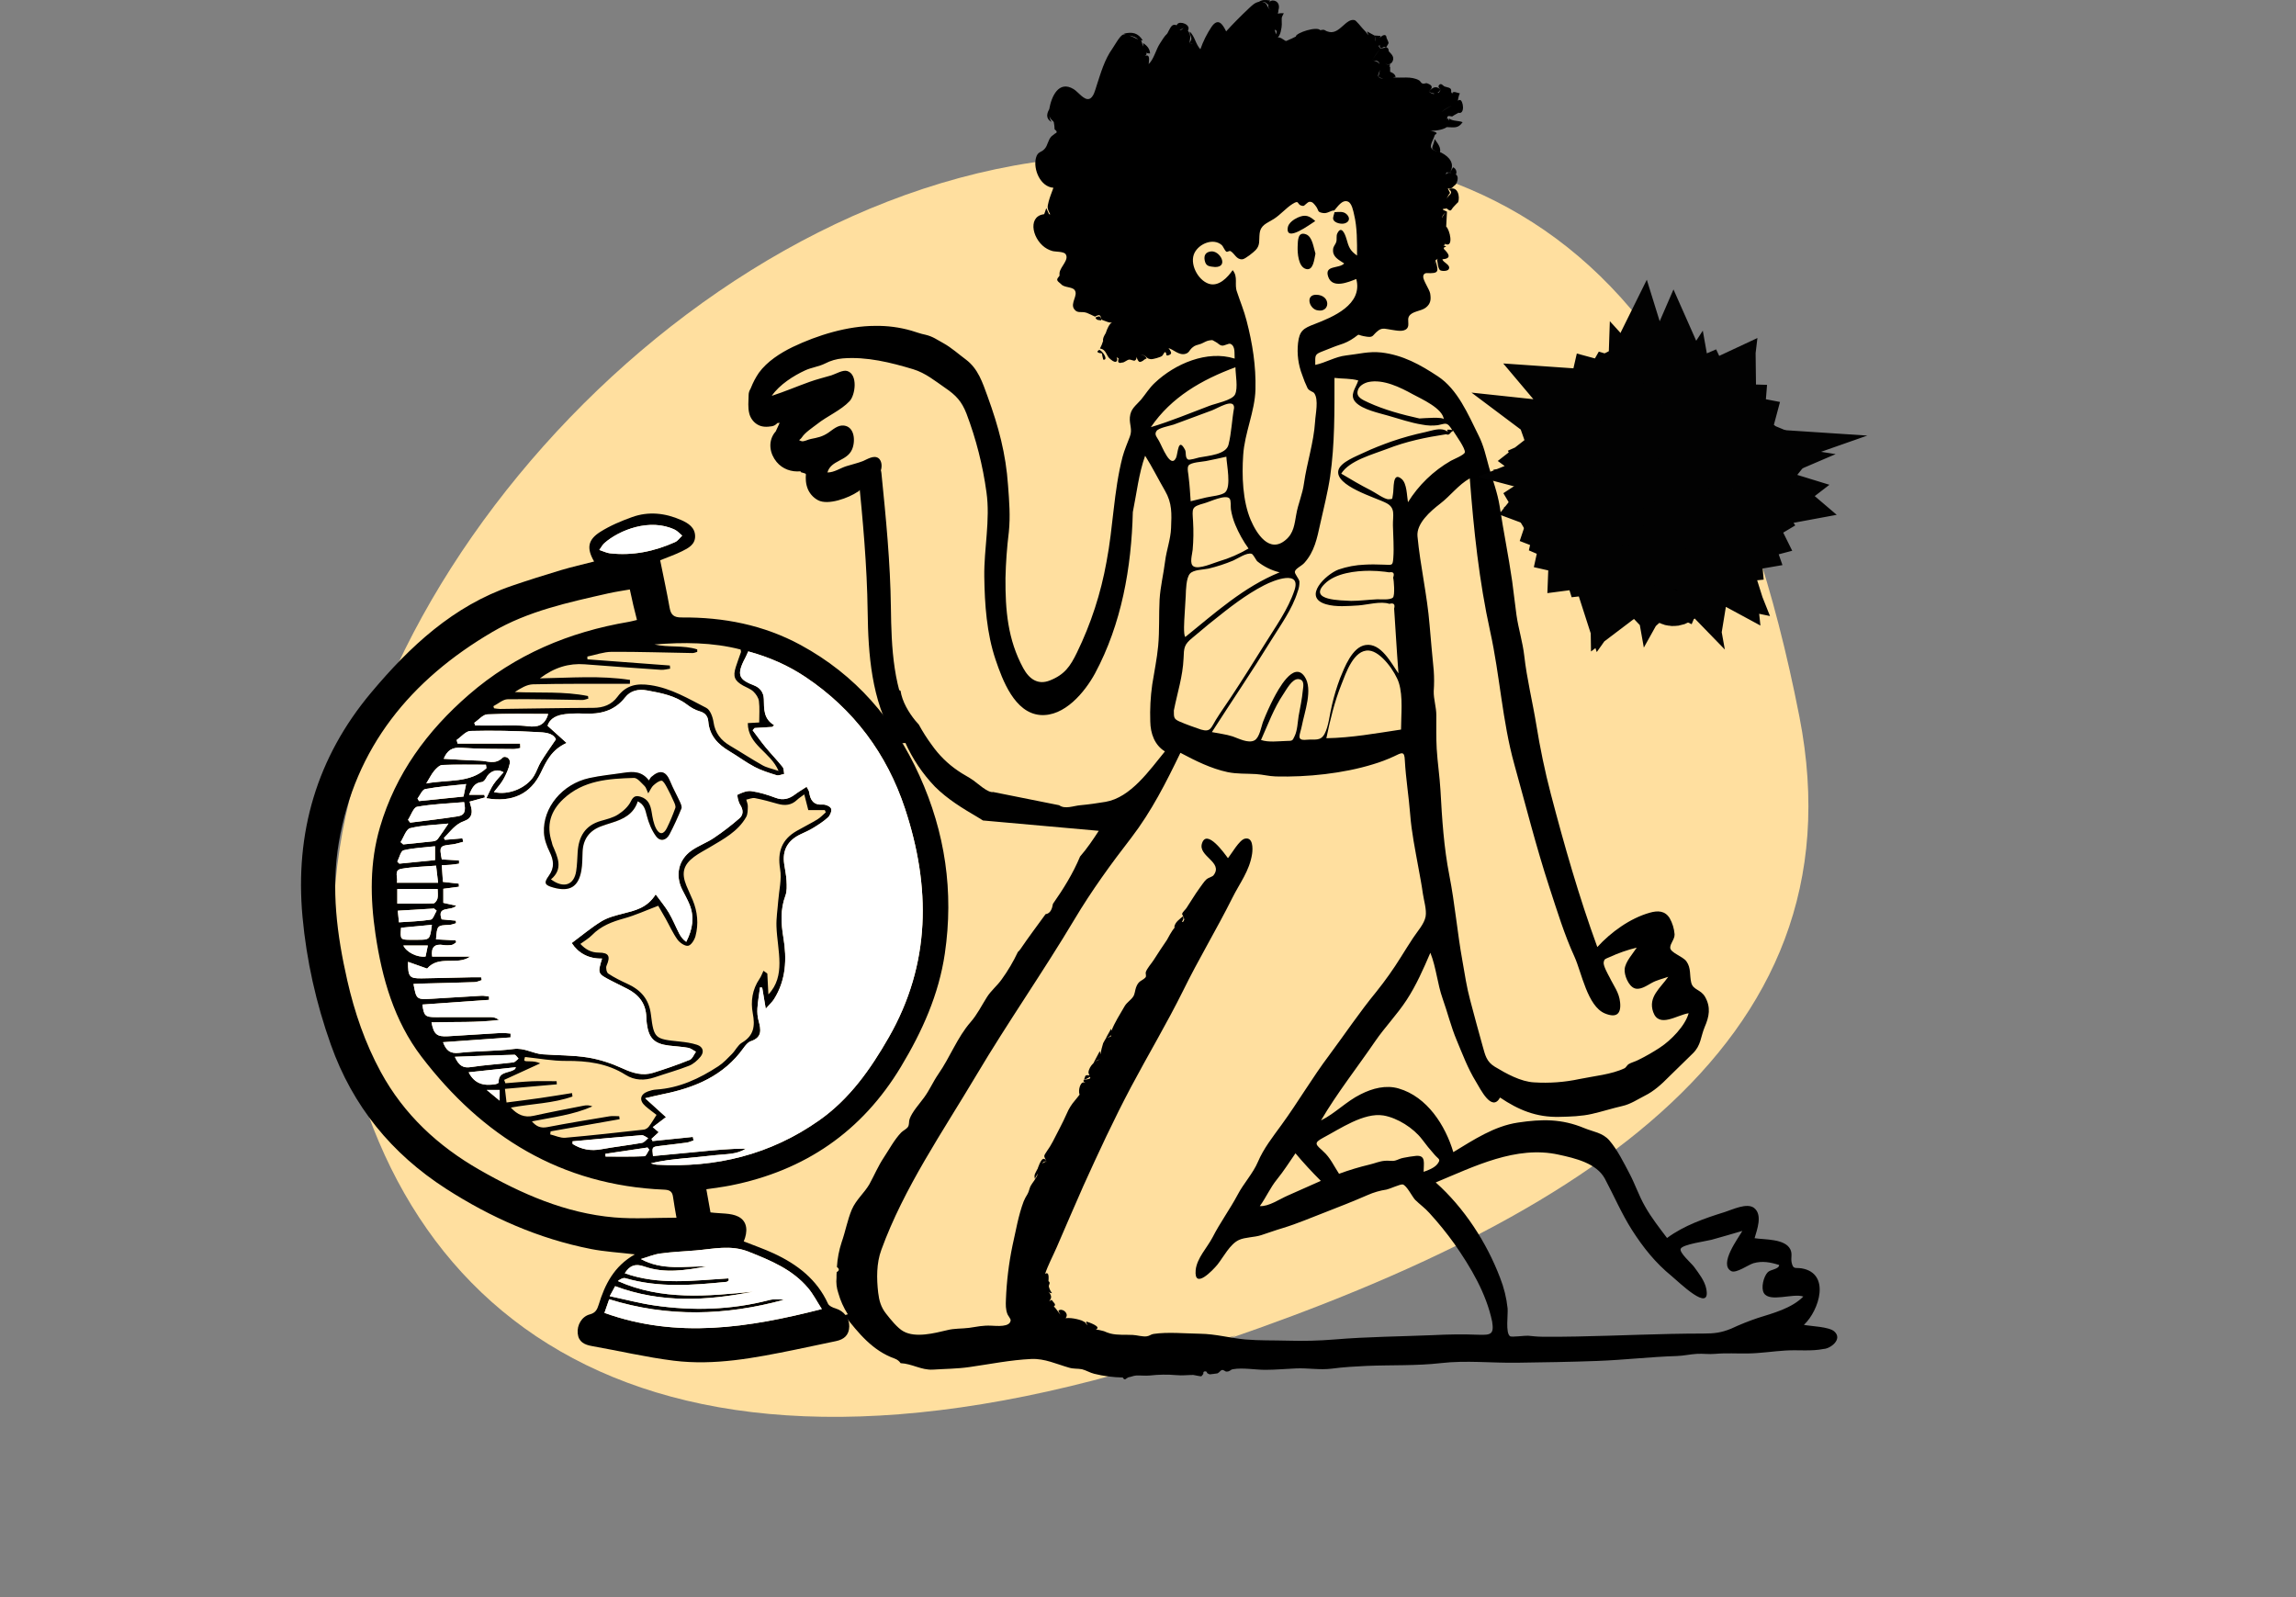 <svg width="92" height="64" viewBox="0 0 92 64" fill="none" xmlns="http://www.w3.org/2000/svg">
<rect x="0" y="0" width="92" height="64" fill="#808080" stroke="none"/>
<g clip-path="url(#clip0_0_2966)">
<path d="M47.631 54.187C62.796 49.196 74.717 42.086 72.101 28.716C68.046 8 57.899 4.025 41.383 6.511C25.593 8.887 11.494 26.435 13.559 39.898C15.624 53.363 26.585 61.127 47.631 54.187ZM49.157 53.608C49.273 53.58 49.392 53.553 49.507 53.52C49.399 53.581 49.278 53.608 49.157 53.608Z" fill="#FFDF9F"/>
<path d="M41.888 33.261C42.102 33.261 42.319 33.257 42.536 33.256L41.888 33.261Z" fill="black"/>
<path d="M73.497 53.351C73.282 53.162 72.56 53.146 72.282 53.091C72.902 52.507 73.362 51.023 72.187 50.825C71.925 50.786 71.854 50.88 71.79 50.588C71.751 50.407 71.83 50.241 71.735 50.059C71.52 49.633 70.711 49.681 70.306 49.617C70.401 49.278 70.639 48.678 70.282 48.402C69.996 48.188 69.417 48.473 69.116 48.567C68.306 48.82 67.481 49.104 66.798 49.609C66.489 49.199 66.171 48.796 65.917 48.346C65.671 47.92 65.52 47.454 65.29 47.02C65.06 46.586 64.814 46.081 64.489 45.702C64.219 45.386 63.838 45.355 63.48 45.205C62.568 44.826 61.774 44.842 60.822 44.984C59.869 45.126 59.044 45.678 58.234 46.168C57.917 45.102 57.187 43.949 56.044 43.618C55.536 43.468 54.996 43.61 54.528 43.847C53.949 44.131 53.496 44.62 52.933 44.897C53.576 43.8 54.393 42.765 55.099 41.731C55.488 41.163 55.98 40.658 56.361 40.074C56.75 39.481 57.036 38.826 57.314 38.179C57.552 38.779 57.592 39.41 57.806 40.018C58.004 40.571 58.139 41.139 58.369 41.684C58.607 42.252 58.814 42.813 59.139 43.342C59.322 43.642 59.774 44.581 60.107 43.981C60.845 44.478 61.56 44.779 62.488 44.755C62.909 44.747 63.385 44.731 63.79 44.636C64.203 44.542 64.592 44.415 65.004 44.321C65.33 44.25 65.623 44.052 65.917 43.902C66.258 43.736 66.592 43.437 66.853 43.168C67.179 42.845 67.512 42.529 67.838 42.205C68.163 41.882 68.139 41.558 68.306 41.155C68.488 40.737 68.56 40.366 68.322 39.947C68.147 39.639 67.838 39.679 67.766 39.371C67.695 39.071 67.766 38.795 67.576 38.526C67.433 38.321 66.925 38.179 66.925 37.974C66.925 37.8 67.107 37.642 67.1 37.437C67.082 37.209 67.014 36.988 66.901 36.789C66.711 36.49 66.425 36.482 66.1 36.576C65.314 36.797 64.544 37.358 64.004 37.95C63.266 35.929 62.679 33.869 62.139 31.808C61.901 30.901 61.711 29.977 61.56 29.045C61.409 28.122 61.179 27.198 61.076 26.274C61.012 25.722 60.845 25.201 60.766 24.656C60.703 24.206 60.655 23.748 60.592 23.29C60.449 22.288 60.242 21.293 60.092 20.29C60.004 19.738 59.814 19.248 59.663 18.719C59.536 18.261 59.457 17.867 59.242 17.441C58.83 16.612 58.409 15.601 57.615 15.08C56.909 14.614 56.218 14.228 55.353 14.125C54.846 14.07 54.441 14.188 53.941 14.243C53.504 14.291 53.123 14.535 52.702 14.622C52.702 14.22 52.663 14.204 53.036 14.062C53.25 13.983 53.456 13.888 53.679 13.817C53.892 13.754 54.093 13.655 54.274 13.525C54.504 13.359 54.361 13.415 54.639 13.47C55.075 13.557 54.948 13.454 55.234 13.241C55.401 13.114 55.568 13.193 55.766 13.217C55.948 13.241 56.25 13.32 56.385 13.154C56.488 13.028 56.377 12.815 56.456 12.68C56.575 12.467 56.933 12.475 57.123 12.333C57.33 12.175 57.346 12.001 57.306 11.757C57.274 11.591 57.012 11.22 57.028 11.078C57.026 11.006 57.083 10.946 57.155 10.943C57.671 10.967 57.647 10.888 57.52 10.438C57.512 10.509 57.512 10.564 57.504 10.612C57.5 10.553 57.505 10.495 57.52 10.438C57.536 10.407 57.583 10.391 57.623 10.367L57.583 10.407C57.607 10.501 57.615 10.754 57.702 10.825C57.766 10.873 58.004 10.873 58.051 10.786C58.147 10.612 57.813 10.517 57.797 10.391C58.186 10.359 58.051 10.17 57.853 9.972C57.845 9.917 57.877 9.893 57.948 9.893C57.917 9.859 57.875 9.837 57.829 9.83C57.855 9.826 57.88 9.815 57.901 9.799C57.915 9.778 57.918 9.751 57.909 9.727C57.917 9.745 57.922 9.764 57.925 9.783C58.258 9.917 58.091 9.198 57.948 9.08C57.956 8.883 57.972 8.685 57.98 8.48C57.886 8.54 57.818 8.633 57.79 8.741C57.79 8.646 57.845 8.567 57.98 8.48C57.766 8.385 57.742 8.378 57.972 8.354C58.163 8.528 58.139 8.386 58.258 8.275C58.25 8.283 58.441 8.078 58.425 8.109C58.512 7.888 58.417 7.43 58.06 7.58C58.258 7.754 58.06 7.786 57.988 7.936C57.988 7.944 57.98 7.944 57.98 7.951C57.982 7.935 57.987 7.918 57.996 7.904C58.115 7.643 58.147 7.841 58.012 7.549C58.071 7.566 58.135 7.558 58.187 7.525C58.298 7.391 58.329 7.446 58.385 7.28C58.433 7.13 58.409 7.028 58.313 6.973C58.321 6.973 58.337 6.98 58.345 6.98C58.386 6.871 58.333 6.75 58.226 6.704C58.187 6.775 58.139 6.838 58.099 6.909C58.115 6.917 58.139 6.917 58.155 6.925C58.02 6.909 57.965 6.933 57.949 6.996C57.939 6.97 57.942 6.941 57.957 6.917C57.972 6.893 58.091 6.933 58.099 6.909C58.306 6.57 58.091 6.293 57.758 6.12C57.631 6.057 57.385 6.049 57.337 5.899C57.306 5.788 57.464 5.528 57.496 5.401C57.726 5.299 57.298 5.236 57.298 5.236C57.425 5.252 57.798 5.22 57.972 5.094C58.274 5.102 58.425 5.157 58.607 4.896C58.433 4.825 58.218 4.865 58.06 4.746C58.069 4.777 58.074 4.809 58.076 4.841C58.056 4.798 58.026 4.76 57.988 4.731C58.012 4.755 58.004 4.762 57.972 4.762C57.982 4.755 57.988 4.743 57.988 4.731C57.996 4.605 58.091 4.66 58.187 4.668C58.25 4.628 58.306 4.588 58.369 4.557C58.395 4.553 58.418 4.539 58.433 4.518C58.719 4.604 58.631 4.005 58.496 4.005C58.467 4.005 58.439 4.016 58.417 4.036C58.425 3.969 58.439 3.904 58.457 3.839C58.472 3.807 58.48 3.768 58.496 3.736C58.425 3.744 58.195 3.602 58.187 3.768C58.182 3.738 58.168 3.711 58.147 3.689C58.171 3.507 58.06 3.523 57.893 3.468C57.83 3.452 57.766 3.334 57.695 3.381C57.592 3.452 57.655 3.523 57.719 3.578C57.711 3.638 57.679 3.692 57.631 3.728C57.623 3.72 57.615 3.712 57.607 3.712C57.66 3.683 57.7 3.635 57.719 3.578C57.504 3.412 57.409 3.523 57.25 3.657C57.309 3.71 57.385 3.741 57.464 3.744C57.464 3.752 57.456 3.76 57.456 3.768C57.376 3.759 57.302 3.719 57.25 3.657C57.425 3.515 57.409 3.421 57.194 3.342C57.123 3.31 57.075 3.381 56.988 3.342C56.94 3.326 56.909 3.247 56.869 3.223C56.544 3.034 56.155 3.144 55.813 3.097C55.853 3.089 55.893 3.089 55.924 3.081C55.893 2.963 55.798 2.916 55.702 2.876V2.671C55.686 2.671 55.678 2.663 55.663 2.663C55.691 2.644 55.704 2.609 55.694 2.576C55.623 2.608 55.54 2.585 55.496 2.521C55.583 2.639 55.766 2.576 55.813 2.426C55.869 2.268 55.75 2.165 55.647 2.055C55.647 1.945 55.599 1.905 55.544 1.897C55.655 1.684 55.678 1.787 55.559 1.518C55.551 1.337 55.393 1.4 55.289 1.518C55.297 1.494 55.313 1.463 55.321 1.439C55.242 1.431 55.155 1.431 55.075 1.423C55.099 1.487 55.139 1.605 55.083 1.66C55.123 1.605 55.091 1.479 55.075 1.423C54.972 1.368 54.877 1.313 54.774 1.258C54.782 1.273 54.806 1.345 54.837 1.415C54.762 1.315 54.68 1.22 54.591 1.131C54.544 1.076 54.337 0.823 54.282 0.808C53.941 0.713 53.687 1.368 53.266 1.281C53.02 1.226 53.139 1.163 52.901 1.21C52.774 1.044 51.948 1.305 51.917 1.463C51.929 1.457 51.943 1.454 51.956 1.455C51.861 1.487 51.782 1.542 51.694 1.573C51.464 1.66 51.599 1.684 51.345 1.534C51.299 1.508 51.247 1.494 51.194 1.494C51.305 1.447 51.361 1.1 51.361 0.981C51.361 0.689 51.329 0.744 51.441 0.531C51.361 0.523 51.28 0.528 51.202 0.547C51.218 0.501 51.226 0.453 51.226 0.405C51.282 0.247 51.234 0.066 51.059 0.026C50.959 0.003 50.89 0.04 50.852 0.1C50.865 0.072 50.878 0.044 50.893 0.018C50.694 -0.006 50.599 -0.021 50.44 0.073C50.282 0.105 50.17 0.216 50.051 0.326C49.726 0.634 49.432 0.926 49.131 1.258C48.98 0.942 48.805 0.713 48.551 1.068C48.362 1.35 48.21 1.655 48.098 1.975C47.893 1.739 47.9 1.51 47.678 1.265C47.654 1.345 47.726 1.455 47.734 1.534C47.75 1.613 47.662 1.668 47.678 1.755C47.758 1.723 47.781 1.739 47.781 1.779C47.781 1.747 47.758 1.731 47.678 1.755C47.647 1.613 47.726 1.542 47.678 1.384C47.661 1.327 47.635 1.274 47.599 1.226C47.742 0.989 47.281 0.824 47.178 0.966C47.165 0.979 47.154 0.995 47.146 1.013C46.964 0.934 46.908 1.1 46.829 1.234C46.811 1.275 46.79 1.315 46.766 1.352C46.662 1.439 46.559 1.621 46.48 1.739C46.313 1.992 46.242 2.363 46.027 2.568C46.035 2.434 46.107 2.134 45.861 2.252C45.94 2.213 45.956 2.166 45.932 2.11L45.98 2.134C46.011 2.134 46.051 2.142 46.083 2.142C46.075 1.953 45.956 1.826 45.805 1.724V1.866C45.741 1.708 45.765 1.66 45.71 1.613C45.735 1.62 45.762 1.623 45.789 1.621C45.606 1.313 45.36 1.266 45.027 1.352C45.051 1.36 45.075 1.36 45.099 1.368C45.06 1.369 45.023 1.377 44.988 1.392C44.861 1.455 44.662 1.818 44.575 1.945C44.257 2.387 44.106 2.931 43.94 3.436C43.892 3.578 43.821 3.918 43.638 3.965C43.432 4.021 43.202 3.681 43.019 3.571C42.424 3.208 42.13 3.863 42.043 4.376C41.908 4.605 41.94 4.786 42.138 4.889C42.087 4.814 42.057 4.727 42.051 4.636C42.075 4.786 42.202 4.834 42.226 4.897C42.244 4.99 42.255 5.086 42.257 5.181C42.361 5.26 42.368 5.315 42.281 5.347C42.226 5.386 42.178 5.426 42.13 5.465C41.988 5.615 41.988 5.82 41.861 5.962C41.718 6.128 41.583 6.057 41.511 6.326C41.392 6.784 41.686 7.486 42.21 7.525C42.146 7.707 42.067 7.889 42.019 8.078C41.956 8.323 41.964 8.354 42.083 8.591C41.21 8.465 41.273 9.381 41.773 9.838C41.886 9.942 42.023 10.018 42.17 10.059C42.281 10.091 42.615 10.075 42.694 10.178C42.861 10.399 42.488 10.683 42.456 10.928C42.452 10.967 42.452 11.007 42.456 11.046C42.321 11.212 42.321 11.228 42.519 11.386C42.63 11.528 42.964 11.488 43.059 11.622C43.218 11.828 42.869 12.151 43.043 12.388C43.178 12.578 43.329 12.459 43.551 12.538C43.662 12.585 43.765 12.633 43.876 12.688C43.926 12.654 43.983 12.633 44.043 12.625C44.17 12.688 44.051 12.799 44.21 12.838C44.289 12.862 44.48 12.964 44.567 12.909C44.448 12.98 44.368 13.162 44.305 13.351C44.241 13.454 44.178 13.572 44.202 13.659C44.17 13.765 44.127 13.869 44.075 13.967C44.345 14.006 44.313 14.267 44.503 14.401C44.757 14.622 44.805 14.417 44.741 14.314C44.765 14.33 44.797 14.346 44.821 14.361C44.829 14.361 44.773 14.496 44.829 14.527C44.908 14.567 44.9 14.527 44.98 14.527C45.051 14.527 45.162 14.417 45.25 14.409C45.297 14.401 45.44 14.472 45.472 14.448C45.529 14.42 45.552 14.354 45.528 14.296L45.551 14.338C45.639 14.567 45.686 14.512 45.813 14.448C45.773 14.464 45.916 14.361 45.948 14.369C45.911 14.262 45.804 14.224 45.69 14.203C45.74 14.21 45.787 14.22 45.821 14.235C45.98 14.298 45.924 14.369 46.115 14.393C46.194 14.401 46.511 14.314 46.567 14.259C46.575 14.251 46.575 14.243 46.583 14.243C46.615 14.196 46.639 14.148 46.67 14.109C46.789 14.125 46.663 14.306 46.845 14.227C46.98 14.172 46.917 14.101 46.869 14.014C46.855 13.992 46.839 13.97 46.821 13.951C47.012 13.998 47.242 14.251 47.496 14.18C47.647 14.14 47.655 14.038 47.758 13.943C47.901 13.817 47.948 13.841 48.123 13.777C48.226 13.738 48.337 13.659 48.448 13.643C48.623 13.612 48.575 13.635 48.718 13.706C48.806 13.746 48.853 13.833 48.964 13.848C49.06 13.864 49.218 13.754 49.298 13.777C49.512 13.864 49.456 14.164 49.472 14.369C48.369 14.022 47.083 14.575 46.274 15.34C46.051 15.546 45.908 15.79 45.718 16.019C45.504 16.264 45.305 16.375 45.273 16.722C45.25 17.022 45.385 17.203 45.273 17.495C45.17 17.772 45.059 18.017 44.98 18.309C44.623 19.69 44.607 21.119 44.337 22.516C44.112 23.775 43.714 24.997 43.154 26.148C42.885 26.7 42.662 27.032 42.067 27.268C41.591 27.458 41.242 27.213 41.004 26.779C40.376 25.627 40.281 24.442 40.289 23.164C40.303 22.546 40.348 21.93 40.424 21.316C40.488 20.685 40.44 20.085 40.392 19.453C40.305 18.183 40.011 17.093 39.575 15.893C39.368 15.325 39.194 14.772 38.694 14.401C38.416 14.196 38.13 13.935 37.805 13.754C37.543 13.612 37.384 13.485 37.083 13.414C36.884 13.375 36.702 13.304 36.511 13.248C36.042 13.114 35.555 13.05 35.067 13.059C33.964 13.059 32.757 13.43 31.765 13.904C31.273 14.141 30.733 14.488 30.408 14.938C30.28 15.126 30.174 15.327 30.091 15.538C30.083 15.555 30.076 15.57 30.07 15.585C30.025 15.656 29.998 15.739 29.997 15.828C29.994 16.081 29.96 16.326 30.025 16.576C30.07 16.749 30.183 16.907 30.334 17.002C30.52 17.119 30.722 17.115 30.93 17.081C31.018 17.066 31.093 17.018 31.149 16.953C31.18 16.949 31.211 16.946 31.241 16.943C31.191 17.057 31.136 17.172 31.083 17.288C31.062 17.309 31.043 17.333 31.025 17.358C30.768 17.721 30.847 18.18 31.117 18.509C31.356 18.799 31.715 18.921 32.078 18.886C32.082 18.898 32.086 18.909 32.089 18.921C32.102 18.925 32.116 18.928 32.13 18.933C32.361 19.004 32.273 18.948 32.289 19.209C32.291 19.319 32.31 19.428 32.345 19.533C32.418 19.753 32.575 19.937 32.781 20.046C33.186 20.259 34.011 19.951 34.369 19.706L34.369 19.714C34.387 19.697 34.407 19.679 34.428 19.661C34.545 19.565 34.666 19.48 34.79 19.405C34.802 19.368 34.822 19.329 34.853 19.288C34.956 19.146 35.17 19.082 35.258 18.933C35.353 18.775 35.361 18.475 35.194 18.356C35.011 18.23 34.749 18.404 34.583 18.475C34.361 18.561 34.138 18.609 33.916 18.68C33.662 18.759 33.432 18.933 33.154 18.933C33.297 18.435 33.932 18.483 34.138 18.017C34.281 17.701 34.257 17.109 33.821 17.054C33.575 17.022 33.377 17.212 33.194 17.338C32.948 17.504 32.765 17.535 32.488 17.591C32.385 17.607 32.21 17.709 32.115 17.678C31.956 17.622 32.043 17.654 32.13 17.528C32.258 17.33 32.551 17.141 32.734 16.999C33.139 16.675 33.694 16.446 34.043 16.075C34.273 15.831 34.385 15.002 33.948 14.867C33.773 14.812 33.487 14.986 33.313 15.041C33.019 15.128 32.726 15.199 32.44 15.302C31.933 15.483 31.443 15.695 30.929 15.86L30.929 15.855C31.24 15.408 31.799 15.056 32.257 14.844C32.511 14.725 32.805 14.694 33.059 14.567C33.278 14.453 33.518 14.383 33.765 14.362C34.725 14.283 35.702 14.528 36.591 14.796C37.083 14.946 37.464 15.262 37.876 15.546C38.305 15.838 38.535 16.083 38.726 16.573C39.111 17.589 39.38 18.646 39.527 19.722C39.686 20.843 39.424 21.98 39.44 23.109C39.456 24.222 39.535 25.375 39.892 26.433C40.17 27.254 40.654 28.564 41.678 28.651C42.654 28.73 43.472 27.727 43.877 26.985C44.94 25.004 45.337 22.746 45.392 20.52C45.543 19.778 45.631 18.973 45.885 18.262C46.17 18.712 46.408 19.194 46.678 19.66C46.972 20.165 46.948 20.583 46.924 21.159C46.908 21.609 46.742 22.036 46.686 22.486C46.623 22.999 46.496 23.504 46.464 24.025C46.432 24.641 46.464 25.264 46.408 25.88C46.361 26.393 46.25 26.914 46.17 27.427C46.1 27.919 46.074 28.415 46.091 28.911C46.099 29.393 46.265 29.859 46.678 30.111C46.067 30.853 45.313 31.959 44.297 32.132C43.956 32.188 43.638 32.235 43.289 32.267C43.011 32.29 42.678 32.44 42.44 32.267L39.797 31.738C39.59 31.785 39.154 31.375 39.003 31.272C38.805 31.13 38.582 31.027 38.384 30.885C37.974 30.607 37.62 30.256 37.336 29.851C37.143 29.591 36.97 29.317 36.815 29.033C36.766 28.98 36.718 28.927 36.673 28.872C36.41 28.547 36.15 28.116 36.084 27.679C35.995 27.649 35.916 27.593 35.861 27.508C35.901 27.909 35.92 28.313 35.911 28.719C35.917 28.762 35.924 28.798 35.931 28.825C36.018 29.144 36.132 29.456 36.273 29.756C36.565 30.409 36.968 31.007 37.463 31.524C37.971 32.029 38.558 32.385 39.177 32.748C39.247 32.789 39.316 32.834 39.387 32.878L44.027 33.293C43.802 33.639 43.56 33.999 43.278 34.323C42.996 35.001 42.61 35.62 42.191 36.219C42.159 36.416 42.092 36.604 41.9 36.632L41.896 36.632C41.557 37.1 41.208 37.561 40.885 38.038C40.855 38.082 40.822 38.117 40.786 38.147C40.605 38.532 40.388 38.9 40.138 39.245C39.955 39.505 39.709 39.695 39.542 39.963C39.328 40.303 39.154 40.658 38.892 40.958C38.36 41.566 38.066 42.371 37.598 43.042C37.376 43.366 37.257 43.666 37.027 43.981C36.844 44.234 36.55 44.55 36.447 44.842C36.407 44.96 36.447 45.055 36.376 45.166C36.328 45.237 36.185 45.308 36.114 45.379C35.844 45.655 35.63 46.058 35.416 46.381C35.185 46.729 35.035 47.092 34.836 47.455C34.63 47.81 34.304 48.071 34.13 48.473C33.955 48.892 33.876 49.35 33.725 49.776C33.619 50.098 33.555 50.432 33.535 50.77C33.638 50.85 33.638 50.913 33.526 50.976C33.52 51.049 33.517 51.123 33.519 51.197C33.498 51.405 33.523 51.615 33.59 51.813C33.674 52.114 33.803 52.401 33.971 52.665C33.928 52.68 33.883 52.693 33.84 52.707C34.395 53.421 34.968 54.128 35.846 54.44C35.956 54.48 36.035 54.546 36.087 54.625C36.546 54.646 36.912 54.907 37.376 54.884C37.86 54.852 38.36 54.852 38.844 54.781C39.678 54.663 40.479 54.497 41.328 54.457C41.86 54.434 42.337 54.663 42.836 54.805C43.019 54.86 43.185 54.836 43.352 54.868C43.511 54.907 43.678 55.01 43.844 55.05C44.218 55.143 44.602 55.193 44.987 55.199C45.035 55.286 45.083 55.294 45.146 55.231C45.17 55.215 45.194 55.207 45.217 55.191C45.328 55.176 45.408 55.128 45.527 55.12C45.709 55.112 45.892 55.136 46.066 55.12C46.425 55.079 46.786 55.074 47.146 55.105C47.376 55.128 47.582 55.097 47.813 55.097C47.813 55.097 48.13 55.16 48.13 55.152C48.162 55.144 48.201 55.065 48.217 55.057C48.209 54.986 48.233 54.947 48.289 54.955C48.329 54.947 48.36 54.971 48.368 55.018C48.352 55.018 48.464 55.073 48.471 55.073C48.479 55.073 48.765 55.041 48.781 55.034C48.86 55.002 48.9 54.915 48.963 54.9C49.043 54.884 49.09 54.971 49.154 54.963C49.305 54.955 49.281 54.892 49.4 54.868C49.797 54.797 50.289 54.892 50.702 54.892C51.114 54.892 51.519 54.852 51.916 54.836C52.4 54.812 52.876 54.907 53.368 54.844C53.837 54.781 54.305 54.757 54.773 54.734C55.757 54.694 56.765 54.734 57.733 54.623C58.749 54.505 59.773 54.623 60.789 54.607C61.861 54.592 62.932 54.576 64.004 54.536C65.067 54.497 66.131 54.371 67.186 54.339C67.456 54.331 67.718 54.268 67.988 54.252C68.234 54.236 68.472 54.276 68.726 54.252C69.178 54.212 69.591 54.244 70.043 54.236C70.551 54.228 71.043 54.149 71.551 54.118C72.059 54.086 72.567 54.157 73.075 54.055C73.338 54.046 73.854 53.667 73.497 53.351ZM58.171 4.241C58.123 4.265 57.774 4.431 57.782 4.502C57.774 4.423 58.131 4.257 58.171 4.241ZM55.009 2.415C55.138 2.469 55.185 2.395 55.266 2.52C55.274 2.528 55.274 2.544 55.274 2.568C55.244 2.471 55.157 2.485 55.009 2.415ZM55.298 3.128C55.139 3.041 55.274 2.939 55.282 2.804V2.844C55.274 3.026 55.139 3.081 55.377 3.136C55.393 3.136 55.417 3.144 55.441 3.144C55.392 3.148 55.344 3.143 55.298 3.128ZM55.314 1.944C55.279 1.91 55.252 1.87 55.234 1.826C55.241 1.832 55.249 1.835 55.258 1.834L55.298 1.794C55.28 1.819 55.277 1.853 55.29 1.881C55.354 2.015 55.433 1.81 55.528 1.913C55.449 1.912 55.361 1.944 55.314 1.944C55.203 2.094 55.092 2.252 54.981 2.402C55.084 2.252 55.203 2.094 55.314 1.944ZM45.552 1.557C45.455 1.505 45.354 1.46 45.25 1.423C45.327 1.435 45.401 1.456 45.473 1.486C45.521 1.512 45.567 1.544 45.608 1.581C45.589 1.571 45.571 1.564 45.552 1.557ZM47.266 1.194C47.345 1.181 47.414 1.135 47.456 1.068C47.361 1.21 47.314 1.21 47.266 1.194ZM53.02 45.591C53.695 45.236 54.647 44.573 55.433 44.699C55.996 44.794 56.639 45.205 56.98 45.654C57.139 45.868 57.298 46.065 57.488 46.278C57.655 46.468 57.742 46.444 57.599 46.641C57.488 46.791 57.218 46.902 57.044 46.957C57.044 46.618 57.147 46.286 56.742 46.318C56.584 46.333 56.393 46.365 56.234 46.397C56.1 46.42 56.02 46.476 55.901 46.507C55.774 46.539 55.623 46.499 55.496 46.515C55.274 46.531 55.092 46.617 54.885 46.665C54.468 46.764 54.057 46.888 53.655 47.036C53.457 46.736 53.298 46.381 53.028 46.144C52.734 45.868 52.607 45.812 53.02 45.591ZM52.925 47.32L51.592 47.912C51.266 48.054 50.838 48.354 50.48 48.331C50.735 47.983 50.893 47.597 51.171 47.257C51.441 46.925 51.663 46.57 51.909 46.215C52.234 46.602 52.568 46.965 52.925 47.32ZM59.711 25.303C60.1 27.064 60.195 28.895 60.679 30.632C61.139 32.282 61.552 33.932 62.084 35.558C62.393 36.497 62.679 37.444 63.092 38.345C63.377 38.976 63.608 40.318 64.306 40.61C64.766 40.8 64.965 40.634 64.917 40.168C64.878 39.765 64.663 39.513 64.497 39.166C64.433 39.047 64.243 38.708 64.258 38.573C64.282 38.416 64.322 38.431 64.497 38.352C64.846 38.191 65.21 38.064 65.584 37.973C65.433 38.21 65.124 38.542 65.1 38.834C65.076 39.071 65.25 39.505 65.489 39.6C65.711 39.687 65.973 39.505 66.171 39.394C66.394 39.268 66.608 39.229 66.846 39.142C66.536 39.592 66.028 39.947 66.243 40.555C66.473 41.21 67.195 40.673 67.663 40.602C67.528 41.107 66.949 41.692 66.528 41.968C66.241 42.159 65.942 42.33 65.632 42.481C65.513 42.544 65.362 42.576 65.251 42.647C65.211 42.67 65.14 42.789 65.1 42.805C64.576 43.057 63.862 43.12 63.29 43.239C62.694 43.367 62.082 43.412 61.473 43.373C60.941 43.349 60.346 43.018 59.901 42.749C59.56 42.544 59.512 42.283 59.409 41.92C59.235 41.312 59.076 40.697 58.91 40.081C58.767 39.552 58.695 39.047 58.6 38.51C58.394 37.373 58.298 36.221 58.076 35.084C57.854 33.955 57.782 32.818 57.719 31.666C57.687 31.113 57.6 30.545 57.568 30C57.544 29.558 57.553 29.116 57.553 28.658C57.553 28.334 57.441 28.019 57.449 27.695C57.469 27.419 57.469 27.142 57.449 26.866C57.386 26.258 57.338 25.65 57.283 25.042C57.187 23.85 56.91 22.674 56.798 21.49C56.751 20.977 57.314 20.487 57.703 20.187C58.116 19.872 58.441 19.422 58.894 19.169C59.052 21.238 59.266 23.282 59.711 25.303ZM58.219 17.251C58.338 17.441 58.727 17.977 58.695 18.127C58.679 18.23 58.227 18.412 58.131 18.467C57.432 18.871 56.843 19.44 56.417 20.125C56.37 19.864 56.378 19.375 56.163 19.193C55.782 18.869 55.862 19.596 55.814 19.817C55.774 20.022 55.822 19.99 55.647 20.006C55.489 20.022 55.084 19.722 54.933 19.651C54.528 19.446 54.139 19.217 53.743 18.98C54.068 18.451 55.02 18.206 55.568 17.993C56.354 17.685 57.124 17.527 57.949 17.401C58.084 17.472 58.108 17.314 58.211 17.275C58.217 17.268 58.22 17.26 58.219 17.251ZM56.139 29.235C55.147 29.384 54.155 29.566 53.147 29.582C53.298 28.848 53.472 28.121 53.75 27.427C53.925 26.984 54.242 26.021 54.853 26.069C55.345 26.108 55.917 26.937 56.052 27.363C56.227 27.924 56.139 28.658 56.139 29.235ZM55.814 23.945C55.695 24.056 55.314 24.009 55.171 24.016C54.822 24.032 54.48 24.079 54.139 24.079C53.758 24.056 52.393 24.072 53.083 23.393C53.512 22.966 54.314 22.872 54.885 22.872C55.089 22.873 55.294 22.886 55.496 22.911L55.663 22.935C55.837 22.903 55.885 22.974 55.822 23.148C55.854 23.251 55.901 23.858 55.814 23.945ZM54.83 15.309C55.425 15.183 56.108 15.522 56.608 15.798C56.941 15.98 57.814 16.359 57.854 16.809C57.846 16.691 57.036 16.762 56.877 16.769C56.195 16.619 55.465 16.422 54.83 16.13C54.599 16.02 54.322 15.917 54.409 15.64C54.457 15.459 54.663 15.348 54.83 15.309ZM53.298 19.098C53.488 17.772 53.472 16.477 53.472 15.143C53.782 15.183 54.123 15.159 54.425 15.246C54.33 15.553 54.052 15.83 54.322 16.122C54.6 16.414 55.25 16.548 55.631 16.659C56.076 16.785 56.528 16.943 56.98 17.014C57.189 17.057 57.404 17.065 57.615 17.038C57.941 16.974 57.973 16.888 58.187 17.227C58.187 17.231 58.191 17.235 58.195 17.235C58.128 17.216 58.058 17.211 57.989 17.219C57.996 17.243 58.004 17.274 58.012 17.298C57.951 17.255 57.88 17.225 57.806 17.211C57.592 17.172 57.322 17.267 57.116 17.314C56.653 17.412 56.197 17.539 55.75 17.693C55.377 17.827 55.005 17.969 54.639 18.143C54.361 18.277 53.719 18.514 53.631 18.837C53.465 19.469 55.139 19.942 55.544 20.156C55.933 20.353 55.806 20.653 55.814 21.055C55.822 21.49 55.862 21.924 55.83 22.35C55.806 22.689 55.782 22.634 55.441 22.627C55.187 22.619 54.933 22.611 54.687 22.627C54.327 22.64 53.972 22.707 53.631 22.824C53.131 23.013 52.171 23.929 53.131 24.213C53.528 24.332 54.028 24.284 54.433 24.261C54.782 24.237 55.33 24.079 55.671 24.197C55.846 24.15 55.909 24.213 55.862 24.387C55.87 24.505 55.878 24.632 55.886 24.75L55.933 25.484C55.965 25.981 55.997 26.479 56.036 26.984C55.743 26.573 55.338 25.752 54.719 25.847C54.179 25.926 53.87 26.755 53.695 27.181C53.563 27.532 53.454 27.89 53.37 28.255C53.282 28.602 53.243 29.092 53.076 29.407C52.909 29.715 52.687 29.613 52.346 29.644C51.925 29.684 52.092 29.447 52.163 29.092C52.266 28.547 52.623 27.616 52.274 27.11C51.83 26.463 51.203 27.663 51.036 27.979C50.88 28.282 50.739 28.593 50.615 28.91C50.536 29.115 50.472 29.558 50.266 29.668C50.02 29.802 49.623 29.589 49.393 29.51C49.123 29.423 48.83 29.392 48.56 29.337C49.345 28.113 50.163 26.913 50.925 25.674C51.306 25.058 51.782 24.41 51.996 23.708C52.047 23.58 52.072 23.443 52.068 23.305C52.052 23.187 51.87 22.997 51.885 22.91C51.901 22.784 52.155 22.682 52.266 22.555C52.671 22.105 52.774 21.569 52.901 20.992C53.036 20.385 53.203 19.73 53.298 19.098ZM52.036 28.69C51.996 28.935 51.988 29.266 51.877 29.495C51.782 29.7 51.79 29.684 51.536 29.692C51.211 29.7 50.838 29.756 50.528 29.653C50.806 29.037 51.044 28.374 51.425 27.813C51.544 27.64 51.774 27.19 52.028 27.213C52.282 27.237 52.226 27.49 52.203 27.671C52.171 28.011 52.099 28.35 52.036 28.69ZM47.806 20.898C47.774 20.353 47.726 20.314 48.266 20.164C48.472 20.109 49.107 19.801 49.266 19.974C49.338 20.054 49.306 20.314 49.322 20.409C49.355 20.62 49.414 20.827 49.496 21.025C49.636 21.363 49.814 21.683 50.028 21.98C49.657 22.199 49.26 22.372 48.846 22.493C48.631 22.556 48.044 22.824 47.83 22.698C47.647 22.596 47.774 22.216 47.79 22.027C47.823 21.652 47.828 21.274 47.806 20.898ZM49.099 19.722C48.965 19.856 48.52 19.888 48.329 19.935C48.123 19.982 47.917 20.038 47.71 20.085C47.687 19.769 47.671 19.453 47.631 19.138C47.631 19.027 47.551 18.767 47.623 18.656C47.718 18.522 48.179 18.506 48.329 18.474C48.599 18.419 48.869 18.364 49.139 18.301C49.155 18.633 49.337 19.485 49.099 19.722ZM47.679 22.99C47.822 22.824 48.211 22.832 48.425 22.785C48.764 22.704 49.096 22.596 49.417 22.461C49.599 22.382 49.957 22.13 50.155 22.193C50.211 22.209 50.33 22.438 50.369 22.485C50.632 22.702 50.942 22.856 51.274 22.935C49.837 23.519 48.687 24.561 47.496 25.524C47.409 25.453 47.456 24.83 47.464 24.679C47.48 24.411 47.496 24.143 47.512 23.874C47.52 23.645 47.528 23.164 47.679 22.99ZM47.782 25.556C48.068 25.327 48.337 25.082 48.623 24.861C49.25 24.356 49.925 23.827 50.647 23.456C51.052 23.243 52.147 22.824 51.869 23.653C51.608 24.435 51.1 25.129 50.671 25.824C50.227 26.535 49.782 27.245 49.322 27.94C49.123 28.24 48.909 28.54 48.718 28.848C48.528 29.155 48.512 29.353 48.123 29.235C47.845 29.14 47.528 29.029 47.258 28.911C47.028 28.808 47.036 28.745 47.036 28.469C47.179 27.75 47.393 27.111 47.425 26.385C47.441 25.958 47.441 25.832 47.782 25.556ZM51.155 1.249C51.156 1.294 51.145 1.337 51.123 1.376C51.114 1.311 51.098 1.247 51.075 1.186C51.107 1.21 51.155 1.226 51.155 1.249ZM50.806 0.191C50.816 0.174 50.825 0.155 50.834 0.136C50.795 0.236 50.827 0.369 50.933 0.405C50.75 0.341 50.822 0.105 50.568 0.073C50.663 0.065 50.718 0.089 50.806 0.191ZM49.393 10.825C49.195 11.11 48.837 11.504 48.433 11.37C47.988 11.22 47.647 10.549 47.869 10.123C48.06 9.759 48.615 9.53 48.949 9.815C49.02 9.878 49.068 10.036 49.139 10.083C49.187 10.115 49.258 10.028 49.314 10.067C49.48 10.17 49.544 10.407 49.782 10.391C49.893 10.383 50.242 10.099 50.314 10.02C50.504 9.822 50.441 9.625 50.472 9.365C50.512 9.009 50.758 8.954 51.044 8.773C51.314 8.599 51.528 8.338 51.79 8.173C52.107 7.975 51.925 8.228 52.218 8.252C52.274 8.259 52.385 8.086 52.48 8.086C52.599 8.086 52.647 8.165 52.718 8.252C52.861 8.433 52.758 8.496 53.012 8.536C53.195 8.567 53.306 8.433 53.465 8.433C53.592 8.291 53.782 7.983 54.012 8.078C54.171 8.141 54.227 8.465 54.258 8.599C54.385 9.112 54.377 9.712 54.377 10.241C54.084 10.036 54.044 9.894 53.949 9.562C53.885 9.349 53.742 9.025 53.584 9.357C53.536 9.452 53.576 9.594 53.544 9.688C53.512 9.807 53.425 9.862 53.417 9.988C53.385 10.296 53.639 10.407 53.862 10.557C53.655 10.778 53.06 10.612 53.219 11.085C53.385 11.583 54.028 11.307 54.346 11.18C54.616 12.207 53.409 12.704 52.671 12.988C52.234 13.154 52.068 13.249 52.012 13.746C51.964 14.179 52.021 14.618 52.179 15.025C52.239 15.206 52.31 15.382 52.393 15.554C52.465 15.68 52.615 15.688 52.663 15.759C52.846 16.02 52.711 16.588 52.695 16.896C52.639 17.748 52.37 18.53 52.25 19.366C52.195 19.793 52.012 20.195 51.941 20.614C51.869 21.001 51.846 21.364 51.512 21.64C50.853 22.193 50.346 21.372 50.115 20.835C49.79 20.069 49.758 19.059 49.814 18.238C49.87 17.346 50.282 16.493 50.306 15.609C50.33 14.661 50.187 13.761 49.949 12.846C49.846 12.443 49.695 12.088 49.568 11.701C49.449 11.393 49.623 11.109 49.393 10.825ZM49.504 14.717C49.504 15.001 49.615 15.546 49.488 15.806C49.377 16.043 48.694 16.169 48.456 16.264C47.679 16.556 46.909 16.88 46.115 17.117C46.932 15.917 48.155 15.214 49.504 14.717ZM46.441 17.669C46.345 17.496 46.242 17.409 46.345 17.267C46.425 17.148 46.885 17.061 47.028 17.014C47.544 16.825 48.052 16.635 48.56 16.446C48.782 16.367 49.456 15.933 49.449 16.343C49.361 16.825 49.345 17.346 49.226 17.819C49.131 18.214 48.425 18.261 48.052 18.332C47.988 18.348 47.655 18.451 47.599 18.411C47.48 18.34 47.536 18.135 47.488 18.032C47.202 17.48 47.202 18.182 47.123 18.348C46.901 18.798 46.568 17.89 46.441 17.669ZM59.242 53.486C58.631 53.462 58.028 53.47 57.417 53.502C56.108 53.557 54.79 53.565 53.48 53.675C52.849 53.727 52.216 53.742 51.584 53.723C51.02 53.707 50.457 53.723 49.901 53.675C49.29 53.62 48.711 53.454 48.092 53.446C47.496 53.438 46.79 53.367 46.219 53.454C46.115 53.47 46.068 53.533 45.949 53.549C45.79 53.573 45.56 53.502 45.393 53.494C45.099 53.478 44.782 53.51 44.496 53.438C44.407 53.414 44.319 53.382 44.234 53.343C44.127 53.313 44.019 53.289 43.909 53.272C44.179 53.17 43.576 52.965 43.528 52.957C43.512 52.996 43.544 53.051 43.584 53.107C43.433 52.988 43.592 53.035 43.346 52.917C43.21 52.869 43.068 52.837 42.925 52.822C42.848 52.814 42.771 52.814 42.695 52.822C42.709 52.809 42.72 52.793 42.727 52.775C42.814 52.601 42.552 52.404 42.409 52.522C42.432 52.577 42.459 52.629 42.489 52.68L42.481 52.672C42.425 52.609 42.33 52.451 42.227 52.349C42.353 52.278 42.195 52.183 42.139 52.088C42.099 52.112 42.052 52.128 42.036 52.159C42.068 52.088 42.155 52.025 42.1 51.891C42.079 51.839 42.046 51.793 42.004 51.757C42.044 51.798 42.098 51.821 42.155 51.82C42.094 51.743 42.051 51.654 42.028 51.559C42.012 51.48 42.116 51.409 42.012 51.338C42.012 51.267 42.06 50.928 41.877 51.046C41.996 50.691 42.195 50.32 42.346 49.972C42.695 49.159 43.052 48.338 43.409 47.525C44.013 46.191 44.632 44.857 45.322 43.554C46.005 42.268 46.751 41.02 47.401 39.71C48.02 38.447 48.751 37.239 49.378 35.984C49.671 35.392 50.068 34.902 50.171 34.216C50.203 33.995 50.211 33.529 49.878 33.608C49.655 33.663 49.346 34.216 49.203 34.389C49.076 34.216 48.354 33.189 48.163 33.797C47.996 34.318 49.036 34.547 48.624 35.076C48.584 35.131 48.409 35.178 48.354 35.226C48.243 35.321 48.147 35.486 48.06 35.597C47.87 35.858 47.711 36.134 47.536 36.394C47.505 36.442 47.377 36.56 47.37 36.615C47.362 36.647 47.394 36.678 47.409 36.71C47.267 36.836 47.084 36.947 47.052 37.152C47.06 37.16 47.068 37.16 47.084 37.152C46.949 37.294 46.782 37.626 46.759 37.665C46.576 37.926 46.402 38.202 46.227 38.471C46.132 38.62 45.965 38.794 45.91 38.96C45.894 39.015 45.949 39.118 45.894 39.173C45.759 39.315 45.624 39.284 45.521 39.568C45.481 39.678 45.473 39.836 45.41 39.931C45.306 40.089 45.156 40.16 45.06 40.326C44.878 40.641 44.656 40.989 44.537 41.304C44.529 41.281 44.529 41.249 44.521 41.225C44.457 41.344 44.386 41.462 44.322 41.581C44.402 41.574 44.476 41.537 44.529 41.478C44.526 41.497 44.521 41.516 44.513 41.533C44.456 41.561 44.394 41.577 44.33 41.581C44.283 41.652 44.243 41.731 44.203 41.802C44.157 41.95 44.12 42.1 44.092 42.252C44.09 42.206 44.083 42.161 44.069 42.118C43.981 42.276 43.902 42.441 43.815 42.599C43.965 42.481 43.957 42.465 44.1 42.457C43.918 42.457 43.64 42.718 43.616 42.962C43.608 43.002 43.64 43.05 43.656 43.089H43.64C43.45 43.073 43.505 43.112 43.434 43.27C43.52 43.241 43.603 43.201 43.68 43.152C43.688 43.169 43.688 43.19 43.68 43.207C43.632 43.279 43.243 43.231 43.497 43.397C43.291 43.263 43.188 43.712 43.259 43.863C43.203 43.942 43.14 44.013 43.077 44.092C42.937 44.252 42.825 44.433 42.743 44.628C42.577 45.007 42.37 45.378 42.188 45.741C42.118 45.876 42.038 46.005 41.95 46.128C41.799 46.357 41.823 46.302 41.941 46.555C41.894 46.539 41.831 46.578 41.767 46.626C41.79 46.56 41.862 46.526 41.928 46.549C41.933 46.551 41.937 46.552 41.941 46.555C41.791 46.239 41.656 46.626 41.585 46.807H41.593C41.585 46.823 41.577 46.831 41.569 46.847C41.497 46.997 41.41 47.084 41.473 47.242C41.489 47.155 41.561 47.092 41.592 47.013C41.553 47.194 41.354 47.407 41.291 47.534C41.243 47.636 41.235 47.739 41.172 47.849C41.114 47.94 41.063 48.035 41.021 48.134C40.807 48.694 40.704 49.326 40.569 49.918C40.422 50.628 40.335 51.349 40.307 52.073C40.299 52.278 40.291 52.468 40.37 52.665C40.378 52.697 40.497 52.846 40.497 52.902C40.481 53.194 39.934 53.131 39.719 53.123C39.386 53.107 39.156 53.162 38.831 53.21C38.529 53.249 38.243 53.226 37.942 53.305C37.442 53.423 36.688 53.62 36.204 53.352C35.965 53.226 35.672 52.855 35.505 52.642C35.299 52.381 35.227 52.121 35.188 51.797C35.124 51.236 35.116 50.621 35.315 50.084C36.219 47.597 37.783 45.339 39.124 43.082C40.386 40.958 41.799 38.945 43.061 36.829C43.728 35.708 44.529 34.603 45.331 33.569C46.14 32.511 46.72 31.366 47.299 30.167C47.894 30.482 48.521 30.798 49.188 30.94C49.569 31.019 49.942 30.995 50.323 31.019C50.601 31.035 50.839 31.106 51.125 31.114C52.379 31.146 53.823 30.996 55.022 30.625C55.301 30.542 55.574 30.439 55.839 30.317C56.18 30.151 56.276 30.088 56.291 30.467C56.331 31.201 56.45 31.912 56.506 32.638C56.561 33.348 56.704 34.043 56.831 34.745C56.895 35.101 56.966 35.456 57.014 35.811C57.053 36.08 57.172 36.459 57.124 36.727C57.069 37.027 56.791 37.327 56.625 37.58C56.458 37.84 56.291 38.093 56.133 38.353C55.833 38.836 55.504 39.299 55.148 39.743C54.474 40.564 53.894 41.432 53.26 42.285C52.577 43.192 52.014 44.163 51.347 45.079C50.998 45.561 50.633 46.019 50.402 46.563C50.212 47.013 49.823 47.432 49.593 47.874C49.283 48.458 48.887 48.995 48.585 49.587C48.371 49.997 47.958 50.416 47.91 50.897C47.839 51.702 48.601 50.897 48.783 50.676C49.021 50.376 49.283 49.855 49.641 49.689C49.895 49.571 50.268 49.587 50.545 49.492C50.839 49.397 51.117 49.294 51.41 49.208C51.982 49.034 52.529 48.797 53.085 48.584C53.656 48.363 54.236 48.134 54.799 47.889C55.042 47.781 55.298 47.707 55.561 47.668C55.68 47.645 56.109 47.447 56.204 47.463C56.363 47.495 56.585 47.953 56.704 48.079C56.887 48.26 57.101 48.41 57.276 48.608C57.633 48.998 57.967 49.41 58.275 49.839C58.934 50.786 59.553 51.821 59.791 52.965C59.869 53.47 59.742 53.502 59.242 53.486ZM47.417 36.718C47.433 36.738 47.439 36.764 47.433 36.789C47.456 36.819 47.456 36.862 47.433 36.892C47.426 36.926 47.396 36.949 47.361 36.947C47.361 36.939 47.361 36.931 47.369 36.931C47.393 36.852 47.433 36.868 47.417 36.718ZM70.433 52.815C70.071 52.937 69.716 53.079 69.37 53.241C68.965 53.407 68.687 53.438 68.251 53.438C66.552 53.438 64.878 53.525 63.179 53.557C62.719 53.565 62.243 53.572 61.782 53.565C61.592 53.565 61.409 53.541 61.227 53.525C61.108 53.517 60.584 53.588 60.513 53.549C60.314 53.43 60.433 52.672 60.409 52.428C60.365 52.008 60.263 51.597 60.108 51.204C59.568 49.783 58.671 48.402 57.529 47.383C59.068 46.744 60.751 45.892 62.457 46.27C63.108 46.412 63.973 46.61 64.307 47.233C64.664 47.905 64.981 48.639 65.386 49.278C65.846 49.996 66.33 50.604 66.989 51.141C67.251 51.354 68.569 52.657 68.37 51.646C68.307 51.323 68.069 51.023 67.878 50.762C67.783 50.628 67.267 50.186 67.347 50.036C67.434 49.862 68.37 49.736 68.577 49.681C68.989 49.57 69.402 49.444 69.815 49.325C69.664 49.602 68.855 50.66 69.37 50.936C69.561 51.039 70.053 50.683 70.259 50.62C70.616 50.518 70.942 50.581 71.291 50.691C71.283 50.865 70.942 50.865 70.831 50.984C70.664 51.157 70.553 51.615 70.68 51.82C70.918 52.199 71.847 51.812 72.259 51.955C71.79 52.428 71.06 52.617 70.433 52.815Z" fill="black"/>
<path d="M27.099 49.536C27.101 49.542 27.102 49.547 27.1 49.553C27.101 49.547 27.101 49.542 27.099 49.536Z" fill="black"/>
<path d="M26.527 50.848C26.551 50.864 26.568 50.889 26.592 50.905C26.568 50.888 26.547 50.869 26.527 50.848Z" fill="black"/>
<path d="M51.102 1.467C51.102 1.467 51.093 1.457 51.083 1.448L51.102 1.467Z" fill="black"/>
<path d="M52.101 1.542C52.093 1.542 52.084 1.55 52.076 1.55C52.062 1.552 52.048 1.549 52.036 1.542H52.052C52.067 1.55 52.086 1.55 52.101 1.542Z" fill="black"/>
<path d="M43.91 12.454C43.901 12.445 43.901 12.436 43.892 12.427C43.896 12.438 43.902 12.447 43.91 12.454Z" fill="black"/>
<path d="M43.543 12.277C43.542 12.303 43.544 12.33 43.551 12.356C43.544 12.33 43.541 12.303 43.543 12.277Z" fill="black"/>
<path d="M43.863 12.399L43.845 12.38L43.863 12.399Z" fill="black"/>
<path d="M43.807 12.35C43.798 12.341 43.786 12.336 43.774 12.334C43.786 12.335 43.798 12.341 43.807 12.35Z" fill="black"/>
<path d="M54.964 1.713C54.977 1.719 54.991 1.722 55.005 1.721C54.992 1.719 54.978 1.716 54.964 1.713Z" fill="black"/>
<path d="M55.599 2.283C55.609 2.274 55.617 2.264 55.623 2.252C55.623 2.244 55.631 2.228 55.631 2.22C55.631 2.236 55.631 2.244 55.623 2.252C55.615 2.26 55.615 2.275 55.599 2.283C55.593 2.289 55.584 2.292 55.575 2.291C55.583 2.291 55.591 2.283 55.599 2.283Z" fill="black"/>
<path d="M55.465 2.525C55.474 2.534 55.474 2.543 55.483 2.552C55.483 2.543 55.474 2.534 55.465 2.525Z" fill="black"/>
<path d="M58.195 3.828C58.19 3.824 58.187 3.818 58.187 3.811C58.187 3.82 58.187 3.828 58.195 3.828Z" fill="black"/>
<path d="M57.428 5.458C57.419 5.458 57.419 5.458 57.409 5.468C57.409 5.458 57.419 5.458 57.428 5.458Z" fill="black"/>
<path d="M57.449 5.449C57.441 5.449 57.441 5.449 57.441 5.457L57.449 5.449Z" fill="black"/>
<path d="M57.395 5.465C57.386 5.463 57.376 5.467 57.369 5.473C57.376 5.467 57.386 5.463 57.395 5.465Z" fill="black"/>
<path d="M57.813 9.501C57.814 9.489 57.811 9.479 57.806 9.469C57.812 9.507 57.823 9.544 57.837 9.579C57.829 9.556 57.821 9.524 57.813 9.501Z" fill="black"/>
<path d="M57.887 8.22C57.879 8.22 57.87 8.229 57.861 8.229C57.871 8.23 57.88 8.227 57.887 8.22Z" fill="black"/>
<path d="M57.904 8.214C57.894 8.214 57.894 8.223 57.885 8.223C57.892 8.222 57.899 8.219 57.904 8.214Z" fill="black"/>
<path d="M57.863 8.229C57.855 8.229 57.846 8.237 57.83 8.237C57.846 8.237 57.855 8.237 57.863 8.229Z" fill="black"/>
<path d="M53.465 8.448C53.46 8.448 53.456 8.452 53.456 8.456L53.465 8.448Z" fill="black"/>
<path d="M57.695 6.126C57.758 5.904 57.599 5.747 57.488 5.573C57.417 5.96 57.226 5.944 57.695 6.126Z" fill="black"/>
<path d="M45.916 14.447C45.916 14.456 45.916 14.456 45.925 14.464C45.925 14.456 45.925 14.447 45.916 14.447Z" fill="black"/>
<path d="M44.147 14.155C44.163 14.187 44.194 14.416 44.218 14.416C44.424 14.424 44.17 14.045 44.044 14.021C43.845 14.139 44.147 14.163 44.147 14.155Z" fill="black"/>
<path d="M44.13 12.838C44.114 12.664 44.059 12.641 43.892 12.728C43.948 12.838 44.003 12.822 44.13 12.838Z" fill="black"/>
<path d="M41.829 8.615C41.908 8.631 41.987 8.639 42.067 8.654C42.019 8.552 41.971 8.441 41.924 8.339C41.9 8.425 41.86 8.52 41.829 8.615Z" fill="black"/>
<path d="M52.329 9.389C52.004 9.271 52.004 9.626 51.996 9.886C51.988 10.131 52.02 10.692 52.329 10.778C52.631 10.865 52.663 10.368 52.71 10.163C52.631 9.918 52.591 9.484 52.329 9.389Z" fill="black"/>
<path d="M52.702 8.858C52.464 8.645 52.305 8.582 52.004 8.716C51.845 8.787 51.623 8.937 51.599 9.127C51.519 9.727 52.496 8.985 52.702 8.858Z" fill="black"/>
<path d="M52.758 12.428C53.313 12.57 53.345 11.812 52.734 11.812C52.313 11.813 52.448 12.342 52.758 12.428Z" fill="black"/>
<path d="M48.511 10.076C48.305 10.108 48.233 10.234 48.273 10.439C48.321 10.676 48.456 10.676 48.686 10.7C49.249 10.708 48.885 10.021 48.511 10.076Z" fill="black"/>
<path d="M53.424 8.795C53.472 8.937 53.758 9 53.901 8.945C54.075 8.882 54.107 8.724 53.956 8.582C53.822 8.456 53.639 8.495 53.472 8.503C53.472 8.558 53.393 8.708 53.424 8.795Z" fill="black"/>
<path d="M23.683 50.051C21.584 49.638 19.661 48.787 17.873 47.636C15.688 46.23 14.131 44.323 13.258 41.865C12.666 40.201 12.284 38.502 12.122 36.743C11.812 33.368 12.693 30.352 14.873 27.753C16.419 25.91 18.158 24.278 20.513 23.473C21.16 23.252 21.814 23.046 22.469 22.849C22.908 22.718 23.356 22.617 23.806 22.501C23.501 21.973 23.547 21.633 24.053 21.313C24.446 21.065 24.887 20.879 25.327 20.721C25.991 20.482 26.659 20.558 27.297 20.84C27.579 20.965 27.852 21.137 27.853 21.491C27.855 21.822 27.58 21.965 27.331 22.088C27.052 22.227 26.755 22.328 26.453 22.451C26.581 23.088 26.719 23.717 26.831 24.351C26.882 24.642 27.001 24.745 27.315 24.743C28.992 24.73 30.597 25.04 32.086 25.849C34.283 27.044 35.821 28.829 36.841 31.077C37.874 33.355 38.223 35.732 37.859 38.212C37.617 39.858 36.951 41.334 36.101 42.746C34.538 45.343 32.254 46.91 29.281 47.503C28.967 47.566 28.649 47.603 28.303 47.656C28.368 48.017 28.426 48.341 28.469 48.583C28.883 48.638 29.283 48.6 29.584 48.753C29.967 48.948 29.963 49.366 29.802 49.745C30.217 49.91 30.621 50.049 31.006 50.228C31.945 50.665 32.734 51.267 33.178 52.242C33.22 52.334 33.371 52.399 33.485 52.433C33.814 52.535 34.036 52.81 34.029 53.154C34.022 53.502 33.821 53.675 33.494 53.742C32.944 53.854 32.396 53.977 31.846 54.088C30.246 54.414 28.638 54.729 26.998 54.526C25.898 54.389 24.814 54.133 23.721 53.94C23.415 53.886 23.183 53.773 23.149 53.432C23.115 53.103 23.31 52.754 23.632 52.671C23.862 52.611 23.929 52.475 23.988 52.285C24.236 51.478 24.595 50.743 25.439 50.265C24.794 50.189 24.231 50.158 23.683 50.051ZM30.236 29.172C30.21 29.202 30.184 29.232 30.158 29.262C30.332 29.491 30.498 29.727 30.681 29.948C30.901 30.215 31.143 30.464 31.359 30.733C31.413 30.8 31.403 30.919 31.422 31.014C31.319 31.032 31.203 31.089 31.113 31.062C30.815 30.97 30.511 30.875 30.236 30.731C29.89 30.549 29.575 30.309 29.237 30.109C28.77 29.833 28.427 29.482 28.38 28.906C28.365 28.71 28.263 28.565 28.037 28.503C27.858 28.454 27.684 28.351 27.534 28.237C27.059 27.875 26.499 27.771 25.933 27.667C25.582 27.602 25.267 27.668 25.049 27.946C24.622 28.49 24.053 28.627 23.403 28.595C23.157 28.583 22.907 28.588 22.662 28.615C22.325 28.652 22.034 28.775 21.941 29.083C22.195 29.313 22.422 29.517 22.704 29.771C22.104 30.042 21.892 30.501 21.674 30.956C21.265 31.808 20.537 32.167 19.487 31.986C19.587 31.788 19.66 31.598 19.77 31.433C19.887 31.26 20.039 31.11 20.178 30.946C19.914 30.787 19.614 30.901 19.477 31.175C19.444 31.242 19.372 31.331 19.311 31.336C19.006 31.364 18.915 31.58 18.794 31.849C19.027 31.849 19.217 31.849 19.408 31.849C19.415 31.884 19.422 31.919 19.43 31.954C19.235 32.007 19.041 32.06 18.818 32.121C18.84 32.202 18.862 32.283 18.882 32.364C18.944 32.62 18.861 32.809 18.607 32.897C18.237 33.024 18.038 33.328 17.787 33.578C17.8 33.603 17.813 33.628 17.827 33.653C18.061 33.633 18.296 33.613 18.53 33.593C18.541 33.639 18.551 33.686 18.561 33.732C18.412 33.769 18.265 33.822 18.114 33.838C17.616 33.891 17.599 33.909 17.703 34.438C17.929 34.451 18.161 34.464 18.393 34.477C18.394 34.521 18.394 34.565 18.395 34.608C18.285 34.623 18.176 34.642 18.066 34.652C17.956 34.662 17.846 34.663 17.703 34.67C17.718 34.897 17.732 35.103 17.747 35.338C17.965 35.362 18.174 35.385 18.384 35.409C18.386 35.45 18.388 35.491 18.39 35.532C18.188 35.559 17.986 35.586 17.764 35.615C17.764 35.809 17.764 35.994 17.764 36.178C17.92 36.212 18.069 36.245 18.284 36.293C18.058 36.524 17.494 36.282 17.696 36.84C17.881 36.857 18.072 36.875 18.264 36.892C18.267 36.926 18.271 36.96 18.275 36.994C18.184 37.018 18.095 37.058 18.004 37.062C17.515 37.083 17.515 37.08 17.471 37.641C17.731 37.654 17.991 37.668 18.252 37.681C18.263 37.707 18.273 37.733 18.283 37.758C18.224 37.795 18.168 37.853 18.105 37.864C17.995 37.881 17.878 37.886 17.769 37.868C17.412 37.81 17.265 37.956 17.316 38.332C17.818 38.332 18.328 38.332 18.839 38.332C18.32 38.704 17.59 38.256 17.114 38.813C16.893 38.734 16.635 38.643 16.349 38.542C16.347 39.144 16.406 39.211 16.898 39.204C17.572 39.194 18.247 39.175 18.922 39.16C19.04 39.158 19.159 39.16 19.277 39.16C19.286 39.198 19.295 39.236 19.303 39.274C19.21 39.302 19.117 39.351 19.023 39.354C18.314 39.379 17.606 39.394 16.898 39.413C16.789 39.416 16.681 39.422 16.569 39.427C16.68 40.044 16.692 40.056 17.272 40.023C17.945 39.984 18.618 39.938 19.292 39.901C19.392 39.895 19.493 39.921 19.594 39.932C19.595 39.977 19.596 40.021 19.596 40.065C18.707 40.128 17.817 40.191 16.926 40.254C16.986 40.711 17.039 40.759 17.465 40.758C18.196 40.757 18.927 40.755 19.658 40.757C19.771 40.757 19.884 40.782 19.995 40.871C19.095 40.982 18.192 40.942 17.29 40.967C17.384 41.446 17.501 41.549 17.947 41.524C18.654 41.483 19.361 41.433 20.068 41.393C20.197 41.386 20.328 41.407 20.458 41.416C20.458 41.467 20.458 41.518 20.457 41.57C19.565 41.633 18.672 41.697 17.753 41.762C17.874 42.084 18.027 42.231 18.398 42.189C19.122 42.106 19.859 42.13 20.58 42.034C21.012 41.977 21.348 42.218 21.739 42.247C22.344 42.292 22.957 42.279 23.552 42.375C24.031 42.452 24.509 42.611 24.95 42.814C25.358 43.001 25.749 43.12 26.181 42.985C26.673 42.831 27.161 42.662 27.638 42.469C27.747 42.425 27.804 42.257 27.886 42.146C27.782 42.091 27.684 42.006 27.574 41.986C27.32 41.941 27.061 41.93 26.804 41.898C26.219 41.826 25.996 41.606 25.919 41.026C25.907 40.938 25.9 40.848 25.898 40.758C25.883 40.221 25.604 39.859 25.135 39.623C24.924 39.517 24.713 39.413 24.504 39.305C23.942 39.014 23.942 39.013 24.124 38.41C23.572 38.425 23.163 38.18 22.909 37.788C23.321 37.482 23.691 37.168 24.101 36.917C24.352 36.764 24.657 36.687 24.948 36.612C25.429 36.487 25.921 36.396 26.273 35.839C26.478 36.121 26.66 36.335 26.8 36.574C26.959 36.843 27.075 37.136 27.218 37.413C27.284 37.539 27.373 37.653 27.497 37.741C27.764 37.217 27.827 36.737 27.63 36.246C27.547 36.04 27.433 35.845 27.334 35.645C27.054 35.075 27.18 34.463 27.696 34.091C27.976 33.89 28.314 33.772 28.601 33.579C28.959 33.338 29.304 33.074 29.629 32.791C29.795 32.646 29.787 32.447 29.655 32.244C29.581 32.129 29.526 31.858 29.554 31.845C29.724 31.764 29.929 31.676 30.107 31.701C30.437 31.748 30.764 31.85 31.077 31.968C31.38 32.082 31.62 32.013 31.86 31.831C31.999 31.726 32.152 31.638 32.321 31.527C32.37 31.627 32.415 31.68 32.423 31.739C32.468 32.063 32.597 32.269 32.979 32.24C33.088 32.232 33.272 32.317 33.302 32.402C33.335 32.496 33.264 32.673 33.18 32.751C33.002 32.916 32.792 33.049 32.583 33.177C32.422 33.277 32.244 33.352 32.072 33.434C31.563 33.677 31.338 34.07 31.424 34.631C31.457 34.852 31.505 35.073 31.516 35.295C31.526 35.493 31.538 35.709 31.471 35.889C31.263 36.448 31.295 36.999 31.391 37.573C31.533 38.427 31.497 39.27 31.016 40.036C30.945 40.149 30.84 40.241 30.683 40.419C30.625 40.07 30.583 39.824 30.542 39.578C30.512 39.573 30.483 39.568 30.454 39.563C30.417 39.844 30.368 40.125 30.349 40.407C30.338 40.572 30.353 40.746 30.397 40.905C30.496 41.261 30.544 41.571 30.084 41.723C29.969 41.761 29.87 41.888 29.793 41.995C28.997 43.111 27.837 43.59 26.547 43.848C26.353 43.887 26.16 43.936 25.851 44.008C26.178 44.304 26.429 44.532 26.685 44.764C26.492 44.91 26.337 45.028 26.156 45.166C26.261 45.255 26.326 45.311 26.394 45.369C26.287 45.467 26.197 45.551 26.105 45.635C26.119 45.664 26.132 45.694 26.146 45.724C26.685 45.669 27.224 45.614 27.763 45.558C27.772 45.605 27.78 45.652 27.789 45.699C27.697 45.729 27.607 45.774 27.513 45.786C27.146 45.837 26.777 45.873 26.41 45.922C26.124 45.959 26.124 45.964 26.165 46.324C26.786 46.265 27.408 46.207 28.03 46.147C28.645 46.087 29.26 46.026 29.883 46.028C29.509 46.272 29.08 46.239 28.67 46.288C28.246 46.34 27.82 46.374 27.395 46.416C26.96 46.46 26.526 46.504 26.077 46.619C26.16 46.637 26.242 46.666 26.326 46.671C28.692 46.801 30.875 46.267 32.826 44.892C34.05 44.029 34.881 42.843 35.611 41.57C37.303 38.617 37.299 35.533 36.262 32.4C35.538 30.212 34.219 28.432 32.284 27.134C31.582 26.663 30.816 26.328 29.982 26.102C29.934 26.205 29.902 26.287 29.861 26.364C29.482 27.074 29.634 27.24 30.222 27.467C30.465 27.562 30.599 27.756 30.607 28.011C30.618 28.402 30.586 28.799 31.02 29.058C30.994 29.082 30.969 29.105 30.944 29.128C30.708 29.142 30.472 29.157 30.236 29.172ZM20.468 44.384C20.739 44.675 21.011 44.794 21.379 44.713C22.048 44.565 22.721 44.438 23.393 44.306C23.502 44.285 23.615 44.284 23.737 44.336C22.973 44.675 22.149 44.769 21.314 44.936C21.494 45.148 21.673 45.216 21.937 45.165C22.764 45.005 23.595 44.87 24.425 44.732C24.551 44.712 24.683 44.73 24.812 44.73C24.817 44.77 24.823 44.809 24.828 44.849C23.906 45.012 22.985 45.174 22.063 45.336C22.058 45.377 22.052 45.417 22.047 45.458C22.248 45.506 22.454 45.609 22.65 45.592C23.702 45.501 24.751 45.382 25.8 45.266C25.872 45.258 25.955 45.202 26 45.143C26.107 45.004 26.194 44.851 26.307 44.676C26.168 44.567 26.006 44.452 25.858 44.322C25.602 44.096 25.646 43.852 25.962 43.736C26.066 43.697 26.179 43.668 26.289 43.661C27.217 43.602 28.025 43.221 28.784 42.726C28.988 42.593 29.158 42.407 29.331 42.233C29.472 42.09 29.565 41.879 29.73 41.782C30.211 41.498 30.26 41.11 30.164 40.607C30.074 40.129 30.144 39.648 30.433 39.224C30.5 39.126 30.54 39.009 30.592 38.901C30.643 38.938 30.695 38.975 30.746 39.012C30.761 39.291 30.775 39.569 30.789 39.848C31.141 39.483 31.233 39.039 31.232 38.592C31.231 38.103 31.13 37.615 31.113 37.125C31.101 36.787 31.158 36.447 31.183 36.107C31.215 35.679 31.328 35.238 31.259 34.826C31.146 34.138 31.323 33.639 31.928 33.294C32.2 33.138 32.483 32.999 32.751 32.837C32.876 32.761 32.977 32.648 33.089 32.552C33.076 32.522 33.063 32.492 33.05 32.462C32.826 32.462 32.602 32.462 32.388 32.462C32.333 32.249 32.287 32.068 32.227 31.833C32.092 31.934 32.009 31.985 31.94 32.051C31.712 32.271 31.451 32.294 31.159 32.21C30.858 32.124 30.555 32.04 30.248 31.982C30.141 31.962 30.019 32.021 29.903 32.043C29.925 32.134 29.968 32.224 29.965 32.313C29.961 32.458 29.965 32.623 29.898 32.741C29.568 33.323 28.99 33.623 28.441 33.951C28.23 34.078 28.006 34.189 27.81 34.336C27.38 34.659 27.299 34.985 27.501 35.482C27.581 35.679 27.674 35.87 27.756 36.066C27.95 36.536 27.997 37.024 27.868 37.512C27.828 37.664 27.694 37.878 27.573 37.899C27.447 37.922 27.239 37.779 27.147 37.652C26.959 37.39 26.827 37.09 26.669 36.807C26.556 36.605 26.439 36.406 26.375 36.296C25.88 36.483 25.456 36.678 25.012 36.801C24.526 36.935 24.078 37.105 23.719 37.474C23.59 37.607 23.421 37.702 23.255 37.825C23.462 38.045 23.683 38.172 23.99 38.173C24.402 38.174 24.468 38.322 24.304 38.698C24.267 38.782 24.306 38.97 24.373 39.014C24.615 39.175 24.878 39.304 25.142 39.425C25.68 39.673 26.007 40.036 26.083 40.661C26.201 41.628 26.252 41.636 27.237 41.737C27.47 41.761 27.707 41.795 27.929 41.867C28.174 41.947 28.227 42.152 28.069 42.345C27.947 42.494 27.783 42.639 27.608 42.708C27.159 42.884 26.692 43.013 26.236 43.169C25.829 43.308 25.427 43.299 25.067 43.071C24.331 42.605 23.528 42.506 22.678 42.513C22.136 42.517 21.593 42.413 21.037 42.356C20.981 42.53 20.981 42.526 21.239 42.53C21.378 42.532 21.518 42.548 21.645 42.612C21.164 42.832 20.683 43.052 20.202 43.273C20.218 43.318 20.235 43.363 20.251 43.408C20.605 43.381 20.958 43.344 21.312 43.329C21.642 43.316 21.973 43.326 22.304 43.326C22.306 43.368 22.309 43.41 22.311 43.452C21.632 43.511 20.952 43.57 20.233 43.633C20.254 43.813 20.273 43.973 20.297 44.179C20.762 44.118 21.203 44.064 21.643 44.001C22.069 43.939 22.494 43.869 22.92 43.802C22.926 43.848 22.933 43.893 22.939 43.939C22.159 44.219 21.318 44.225 20.468 44.384ZM26.967 47.957C26.938 47.738 26.826 47.681 26.608 47.672C22.483 47.496 19.326 45.537 16.888 42.343C15.792 40.906 15.306 39.199 15.045 37.431C14.833 35.991 14.81 34.561 15.226 33.145C15.856 31.003 17.118 29.285 18.788 27.837C20.635 26.235 22.801 25.323 25.2 24.918C25.297 24.901 25.393 24.873 25.523 24.843C25.471 24.637 25.421 24.446 25.377 24.255C25.331 24.06 25.29 23.863 25.237 23.621C24.944 23.673 24.66 23.713 24.38 23.776C22.78 24.139 21.159 24.485 19.734 25.321C16.46 27.239 14.224 29.946 13.576 33.765C13.261 35.625 13.501 37.465 13.915 39.287C14.206 40.567 14.629 41.8 15.259 42.959C16.186 44.662 17.553 45.929 19.223 46.883C20.9 47.841 22.656 48.615 24.61 48.784C25.422 48.854 26.245 48.796 27.106 48.796C27.058 48.507 27.004 48.233 26.967 47.957ZM28.309 50.749C27.472 50.901 26.632 51.038 25.808 50.748C25.455 50.624 25.231 50.712 25.035 51.021C26.401 51.511 27.8 51.308 29.191 51.226C29.194 51.253 29.198 51.279 29.202 51.306C29.172 51.327 29.143 51.363 29.112 51.366C27.756 51.501 26.401 51.611 25.063 51.22C24.972 51.194 24.856 51.254 24.758 51.333C26.523 52.119 28.346 51.939 30.172 51.76C28.324 52.125 26.487 52.226 24.65 51.539C24.589 51.65 24.533 51.753 24.431 51.939C25.06 52.072 25.641 52.228 26.233 52.313C27.771 52.534 29.302 52.491 30.815 52.098C31.006 52.048 31.214 52.062 31.414 52.084C29.086 52.721 26.759 52.794 24.41 52.064C24.342 52.259 24.281 52.434 24.22 52.609C27.123 53.652 29.985 53.209 32.93 52.456C32.736 52.155 32.587 51.858 32.378 51.611C31.748 50.866 30.879 50.508 29.994 50.157C29.276 49.872 28.58 50.049 27.872 50.108C27.401 50.147 26.928 50.165 26.462 50.229C26.196 50.266 25.941 50.375 25.68 50.452C26.551 50.925 27.438 50.731 28.309 50.749ZM29.964 28.976C30.15 28.966 30.314 28.957 30.421 28.951C30.421 28.654 30.445 28.371 30.41 28.096C30.393 27.958 30.291 27.811 30.187 27.711C30.077 27.606 29.918 27.552 29.781 27.476C29.432 27.28 29.362 27.112 29.483 26.729C29.546 26.527 29.622 26.329 29.691 26.129C29.697 26.11 29.685 26.086 29.675 26.027C28.546 25.735 27.389 25.732 26.225 25.825C26.786 25.956 27.384 25.843 27.938 26.023C27.938 26.056 27.939 26.088 27.939 26.121C27.875 26.138 27.81 26.171 27.746 26.169C26.668 26.152 25.59 26.114 24.511 26.12C24.185 26.122 23.86 26.243 23.534 26.31C23.536 26.347 23.537 26.384 23.539 26.421C24.64 26.503 25.74 26.585 26.841 26.668C26.845 26.71 26.848 26.753 26.852 26.796C26.731 26.812 26.609 26.849 26.49 26.841C25.47 26.773 24.45 26.698 23.43 26.62C22.796 26.572 22.219 26.742 21.634 27.183C22.871 27.162 24.065 27.063 25.244 27.246C25.242 27.298 25.241 27.349 25.239 27.401C25.136 27.401 25.034 27.401 24.931 27.401C23.739 27.404 22.548 27.393 21.358 27.422C21.107 27.428 20.861 27.582 20.628 27.732C21.62 27.775 22.599 27.697 23.561 27.892C23.566 27.926 23.57 27.96 23.575 27.994C23.497 28.013 23.419 28.05 23.341 28.05C22.342 28.038 21.342 28.006 20.343 28.02C20.151 28.023 19.961 28.201 19.77 28.298C19.779 28.326 19.788 28.355 19.796 28.383C19.878 28.392 19.959 28.41 20.04 28.409C21.285 28.394 22.529 28.369 23.773 28.365C24.176 28.364 24.508 28.239 24.742 27.921C25.084 27.457 25.506 27.372 26.069 27.456C26.898 27.58 27.586 28 28.3 28.365C28.457 28.445 28.56 28.73 28.59 28.935C28.654 29.377 28.886 29.666 29.255 29.884C29.69 30.14 30.112 30.418 30.551 30.665C30.72 30.761 30.922 30.799 31.197 30.893C30.875 30.127 29.968 29.862 29.964 28.976ZM20.581 30.016C19.884 30.006 19.185 30.018 18.491 29.966C18.124 29.938 17.921 30.064 17.779 30.407C18.267 30.434 18.741 30.471 19.216 30.482C19.522 30.488 19.841 30.66 20.136 30.364C20.231 30.268 20.469 30.382 20.428 30.586C20.384 30.808 20.284 31.025 20.174 31.224C20.074 31.405 19.927 31.56 19.791 31.739C20.365 31.882 21.091 31.584 21.394 31.095C21.505 30.915 21.565 30.705 21.675 30.524C21.852 30.235 22.051 29.96 22.276 29.626C22.157 29.357 21.802 29.352 21.515 29.336C20.629 29.287 19.739 29.269 18.852 29.292C18.664 29.297 18.482 29.527 18.297 29.653C18.31 29.702 18.323 29.751 18.335 29.799C19.171 29.799 20.006 29.799 20.841 29.799C20.843 29.858 20.846 29.917 20.849 29.975C20.759 29.989 20.67 30.017 20.581 30.016ZM24.433 22.172C25.349 22.278 26.219 22.097 27.052 21.723C27.163 21.672 27.241 21.552 27.335 21.465C27.236 21.384 27.149 21.279 27.037 21.226C26.041 20.753 24.815 21.238 24.216 21.766C24.146 21.827 24.102 21.918 24.015 22.038C24.188 22.095 24.307 22.157 24.433 22.172ZM19.529 28.625C19.349 28.633 19.179 28.846 19.004 28.965C19.017 29 19.03 29.036 19.044 29.072C19.363 29.072 19.683 29.07 20.002 29.072C20.383 29.076 20.768 29.051 21.143 29.099C21.548 29.151 21.836 29.065 21.965 28.608C21.158 28.608 20.343 28.587 19.529 28.625ZM18.355 32.71C18.62 32.667 18.672 32.504 18.598 32.143C17.971 32.197 17.336 32.22 16.716 32.329C16.567 32.356 16.47 32.67 16.349 32.852C16.378 32.89 16.407 32.928 16.436 32.966C17.076 32.882 17.718 32.813 18.355 32.71ZM17.724 30.653C17.612 30.657 17.486 30.786 17.401 30.886C17.294 31.011 17.222 31.165 17.081 31.394C17.954 31.227 18.819 31.399 19.491 30.782C19.485 30.735 19.478 30.689 19.473 30.642C18.89 30.642 18.306 30.63 17.724 30.653ZM24.096 46.052C24.637 45.952 25.184 45.892 25.725 45.796C25.816 45.78 25.89 45.673 25.972 45.608C25.884 45.566 25.793 45.482 25.709 45.489C24.786 45.562 23.863 45.65 22.941 45.734C22.942 45.77 22.943 45.805 22.944 45.84C23.299 46.063 23.677 46.13 24.096 46.052ZM17.554 35.374C17.526 35.131 17.502 34.925 17.474 34.689C16.994 34.729 16.535 34.736 16.088 34.814C15.756 34.872 15.964 35.172 15.902 35.374C16.474 35.374 16.995 35.374 17.554 35.374ZM15.92 35.627C15.92 35.856 15.92 36.05 15.92 36.211C16.418 36.211 16.895 36.217 17.371 36.202C17.428 36.2 17.512 36.082 17.53 36.006C17.557 35.89 17.537 35.764 17.537 35.627C16.983 35.627 16.462 35.627 15.92 35.627ZM17.386 33.709C17.444 33.703 17.512 33.66 17.547 33.613C17.691 33.419 17.823 33.216 17.969 33.002C17.447 33.056 16.928 33.066 16.436 33.187C16.272 33.227 16.178 33.551 16.052 33.746C16.087 33.776 16.122 33.807 16.156 33.838C16.566 33.796 16.977 33.758 17.386 33.709ZM18.869 42.76C19.431 42.674 20.002 42.641 20.567 42.572C20.642 42.563 20.707 42.472 20.776 42.419C20.722 42.366 20.667 42.265 20.614 42.266C19.839 42.285 19.064 42.317 18.225 42.348C18.396 42.727 18.576 42.804 18.869 42.76ZM18.573 31.921C18.611 31.74 18.64 31.6 18.677 31.419C18.123 31.481 17.577 31.52 17.044 31.619C16.919 31.642 16.833 31.868 16.729 32.001C16.749 32.035 16.77 32.069 16.79 32.103C17.386 32.042 17.981 31.981 18.573 31.921ZM17.432 33.913C17 33.962 16.575 33.977 16.171 34.075C16.057 34.102 16.002 34.371 15.92 34.529C15.947 34.556 15.974 34.583 16.001 34.61C16.472 34.563 16.943 34.516 17.432 34.468C17.432 34.275 17.432 34.114 17.432 33.913ZM19.847 43.447C19.896 43.439 19.983 43.4 19.982 43.379C19.962 42.952 20.343 43.004 20.575 42.879C20.611 42.86 20.649 42.844 20.67 42.766C20.046 42.833 19.421 42.9 18.779 42.969C19.025 43.453 19.409 43.516 19.847 43.447ZM15.939 36.494C15.957 36.673 15.97 36.802 15.986 36.96C16.42 36.928 16.845 36.92 17.26 36.852C17.356 36.836 17.419 36.618 17.497 36.493C17.462 36.464 17.428 36.436 17.393 36.407C16.918 36.436 16.442 36.464 15.939 36.494ZM16.071 37.177C16.033 37.648 16.044 37.661 16.457 37.661C16.547 37.661 16.636 37.661 16.726 37.66C17.226 37.66 17.226 37.66 17.306 37.06C16.872 37.101 16.467 37.14 16.071 37.177ZM25.823 46.331C25.891 46.329 25.951 46.161 26.015 46.07C25.993 46.041 25.971 46.011 25.948 45.982C25.385 46.066 24.822 46.151 24.258 46.234C24.26 46.271 24.262 46.307 24.264 46.344C24.784 46.344 25.304 46.354 25.823 46.331ZM16.163 37.888C16.282 38.157 16.729 38.377 17.053 38.329C17.08 38.197 17.108 38.058 17.143 37.888C16.788 37.888 16.479 37.888 16.163 37.888ZM19.503 43.676C19.709 43.846 19.842 43.956 20.021 44.104C20.021 43.927 20.021 43.815 20.021 43.676C19.857 43.676 19.732 43.676 19.503 43.676Z" fill="black"/>
<path d="M31.02 29.06C30.586 28.801 30.618 28.404 30.607 28.013C30.599 27.758 30.465 27.564 30.222 27.469C29.634 27.241 29.482 27.076 29.861 26.366C29.902 26.289 29.934 26.207 29.982 26.104C30.816 26.33 31.582 26.665 32.284 27.136C34.22 28.434 35.538 30.214 36.262 32.401C37.299 35.534 37.303 38.619 35.611 41.572C34.881 42.845 34.05 44.031 32.826 44.894C30.875 46.27 28.692 46.803 26.326 46.673C26.242 46.668 26.16 46.639 26.077 46.621C26.526 46.506 26.961 46.462 27.396 46.418C27.821 46.376 28.247 46.342 28.67 46.29C29.08 46.24 29.509 46.274 29.884 46.03C29.26 46.028 28.645 46.089 28.03 46.149C27.408 46.209 26.786 46.267 26.165 46.326C26.124 45.966 26.124 45.962 26.41 45.924C26.777 45.875 27.146 45.838 27.513 45.788C27.607 45.776 27.697 45.731 27.789 45.701C27.78 45.654 27.772 45.607 27.763 45.56C27.224 45.615 26.685 45.671 26.146 45.726C26.133 45.696 26.119 45.666 26.106 45.636C26.197 45.553 26.288 45.469 26.394 45.371C26.326 45.313 26.261 45.257 26.156 45.168C26.338 45.029 26.492 44.912 26.685 44.766C26.429 44.534 26.178 44.306 25.851 44.009C26.161 43.938 26.353 43.889 26.547 43.85C27.837 43.592 28.998 43.113 29.793 41.997C29.87 41.89 29.969 41.763 30.084 41.725C30.544 41.573 30.496 41.263 30.397 40.907C30.353 40.748 30.339 40.574 30.349 40.409C30.368 40.127 30.417 39.846 30.454 39.565C30.483 39.57 30.512 39.575 30.542 39.58C30.583 39.826 30.625 40.072 30.683 40.421C30.84 40.243 30.945 40.151 31.016 40.038C31.497 39.272 31.533 38.429 31.391 37.575C31.295 37.001 31.263 36.45 31.471 35.891C31.538 35.711 31.526 35.495 31.516 35.297C31.505 35.074 31.457 34.854 31.424 34.633C31.338 34.072 31.563 33.679 32.072 33.436C32.244 33.353 32.422 33.279 32.584 33.179C32.792 33.051 33.002 32.918 33.18 32.753C33.264 32.675 33.335 32.498 33.302 32.404C33.272 32.319 33.088 32.234 32.979 32.242C32.597 32.271 32.468 32.065 32.423 31.741C32.415 31.682 32.37 31.629 32.321 31.529C32.152 31.64 31.999 31.728 31.86 31.833C31.62 32.015 31.38 32.084 31.077 31.97C30.764 31.852 30.437 31.75 30.107 31.703C29.929 31.678 29.724 31.765 29.554 31.847C29.526 31.86 29.581 32.131 29.655 32.245C29.787 32.449 29.795 32.648 29.628 32.793C29.304 33.076 28.959 33.34 28.601 33.581C28.314 33.774 27.976 33.892 27.696 34.093C27.18 34.465 27.054 35.078 27.334 35.647C27.433 35.847 27.547 36.042 27.63 36.248C27.827 36.739 27.764 37.219 27.497 37.743C27.373 37.655 27.284 37.541 27.218 37.415C27.075 37.138 26.959 36.844 26.8 36.575C26.66 36.337 26.478 36.123 26.273 35.841C25.921 36.398 25.429 36.489 24.948 36.614C24.657 36.689 24.352 36.766 24.101 36.919C23.691 37.17 23.32 37.484 22.909 37.79C23.163 38.182 23.572 38.427 24.124 38.412C23.942 39.015 23.942 39.016 24.504 39.307C24.713 39.415 24.924 39.519 25.135 39.625C25.604 39.861 25.883 40.222 25.898 40.761C25.9 40.85 25.907 40.94 25.919 41.028C25.996 41.608 26.219 41.828 26.804 41.9C27.061 41.932 27.32 41.942 27.574 41.988C27.684 42.008 27.782 42.093 27.886 42.148C27.804 42.259 27.747 42.427 27.638 42.471C27.161 42.664 26.672 42.832 26.181 42.987C25.75 43.122 25.358 43.003 24.95 42.816C24.509 42.613 24.031 42.454 23.552 42.377C22.957 42.281 22.344 42.294 21.739 42.249C21.348 42.219 21.012 41.979 20.58 42.036C19.858 42.131 19.122 42.108 18.398 42.191C18.027 42.233 17.874 42.086 17.753 41.764C18.672 41.699 19.565 41.635 20.457 41.572C20.458 41.52 20.458 41.469 20.458 41.417C20.328 41.409 20.197 41.387 20.068 41.395C19.361 41.435 18.654 41.486 17.947 41.526C17.501 41.551 17.384 41.448 17.29 40.969C18.192 40.944 19.095 40.984 19.995 40.873C19.884 40.784 19.771 40.759 19.658 40.759C18.927 40.757 18.196 40.759 17.465 40.761C17.039 40.761 16.986 40.713 16.926 40.255C17.817 40.193 18.706 40.13 19.596 40.067C19.596 40.023 19.595 39.979 19.594 39.934C19.494 39.923 19.392 39.897 19.292 39.903C18.618 39.94 17.945 39.986 17.272 40.025C16.692 40.058 16.68 40.046 16.569 39.429C16.681 39.424 16.789 39.418 16.898 39.415C17.606 39.396 18.314 39.381 19.023 39.356C19.117 39.353 19.21 39.303 19.303 39.276C19.295 39.238 19.286 39.2 19.278 39.162C19.159 39.162 19.04 39.16 18.922 39.162C18.247 39.176 17.572 39.196 16.898 39.206C16.406 39.213 16.347 39.146 16.35 38.544C16.636 38.645 16.893 38.736 17.114 38.815C17.59 38.258 18.32 38.706 18.839 38.334C18.328 38.334 17.818 38.334 17.316 38.334C17.266 37.958 17.412 37.812 17.769 37.87C17.878 37.888 17.995 37.883 18.105 37.865C18.169 37.855 18.224 37.797 18.283 37.76C18.273 37.735 18.263 37.709 18.253 37.683C17.992 37.67 17.731 37.656 17.471 37.643C17.515 37.082 17.515 37.085 18.004 37.064C18.095 37.06 18.185 37.02 18.275 36.996C18.271 36.962 18.267 36.928 18.264 36.894C18.073 36.877 17.881 36.858 17.697 36.842C17.494 36.284 18.058 36.526 18.284 36.295C18.069 36.247 17.92 36.214 17.764 36.18C17.764 35.996 17.764 35.811 17.764 35.617C17.986 35.588 18.188 35.561 18.39 35.534C18.388 35.493 18.386 35.452 18.384 35.41C18.174 35.387 17.965 35.364 17.748 35.34C17.732 35.105 17.718 34.899 17.703 34.672C17.846 34.666 17.957 34.664 18.067 34.654C18.176 34.644 18.286 34.625 18.395 34.61C18.394 34.566 18.394 34.523 18.393 34.479C18.162 34.466 17.93 34.453 17.703 34.44C17.599 33.911 17.616 33.893 18.114 33.84C18.265 33.824 18.412 33.77 18.561 33.734C18.551 33.688 18.541 33.641 18.53 33.595C18.296 33.615 18.062 33.635 17.827 33.655C17.814 33.63 17.8 33.605 17.787 33.58C18.039 33.33 18.238 33.026 18.607 32.899C18.862 32.811 18.945 32.622 18.882 32.366C18.863 32.285 18.84 32.204 18.818 32.123C19.041 32.062 19.235 32.009 19.43 31.956C19.422 31.921 19.415 31.886 19.408 31.85C19.217 31.85 19.027 31.85 18.795 31.85C18.915 31.582 19.006 31.366 19.311 31.338C19.372 31.332 19.444 31.244 19.477 31.177C19.615 30.903 19.914 30.789 20.179 30.948C20.039 31.112 19.887 31.262 19.771 31.435C19.66 31.6 19.587 31.789 19.488 31.988C20.538 32.169 21.266 31.81 21.674 30.958C21.892 30.503 22.104 30.044 22.704 29.773C22.423 29.519 22.196 29.314 21.941 29.085C22.034 28.777 22.325 28.654 22.662 28.617C22.907 28.59 23.157 28.585 23.403 28.597C24.054 28.629 24.623 28.492 25.049 27.948C25.267 27.67 25.582 27.604 25.934 27.669C26.499 27.772 27.059 27.877 27.534 28.239C27.684 28.353 27.858 28.456 28.038 28.505C28.263 28.567 28.365 28.712 28.381 28.908C28.427 29.484 28.77 29.834 29.237 30.111C29.575 30.311 29.89 30.551 30.237 30.733C30.511 30.877 30.815 30.972 31.113 31.064C31.203 31.091 31.319 31.034 31.422 31.015C31.403 30.921 31.413 30.802 31.359 30.735C31.143 30.465 30.902 30.217 30.681 29.95C30.498 29.729 30.332 29.493 30.158 29.264C30.184 29.234 30.21 29.204 30.236 29.174C30.472 29.159 30.708 29.144 30.945 29.13C30.969 29.107 30.994 29.084 31.02 29.06ZM25.918 32.691C25.992 32.982 26.112 33.281 26.291 33.519C26.457 33.742 26.698 33.686 26.829 33.434C27.003 33.099 27.161 32.755 27.304 32.405C27.333 32.333 27.279 32.216 27.24 32.13C27.116 31.856 26.966 31.593 26.853 31.314C26.685 30.897 26.444 30.832 26.098 31.137C26.066 31.166 26.046 31.21 25.999 31.278C25.726 30.912 25.374 30.914 25.007 30.97C24.542 31.04 24.07 31.083 23.611 31.184C22.532 31.422 21.745 32.369 21.796 33.375C21.809 33.632 21.904 33.9 22.02 34.135C22.186 34.474 22.229 34.769 21.991 35.1C21.777 35.396 21.828 35.478 22.186 35.576C22.83 35.752 23.18 35.542 23.295 34.886C23.337 34.646 23.334 34.397 23.343 34.152C23.36 33.636 23.61 33.29 24.096 33.113C24.233 33.063 24.371 33.017 24.511 32.974C24.973 32.832 25.389 32.633 25.555 32.117C25.817 32.244 25.857 32.456 25.918 32.691Z" fill="white"/>
<path d="M25.68 50.453C26.551 50.927 27.438 50.733 28.308 50.751C27.472 50.903 26.632 51.04 25.807 50.75C25.454 50.626 25.231 50.714 25.035 51.023C26.401 51.513 27.8 51.31 29.19 51.228C29.194 51.254 29.198 51.281 29.202 51.308C29.172 51.329 29.143 51.365 29.112 51.368C27.756 51.502 26.401 51.612 25.063 51.222C24.972 51.195 24.856 51.256 24.758 51.335C26.522 52.12 28.346 51.941 30.171 51.762C28.324 52.127 26.487 52.228 24.649 51.541C24.589 51.651 24.533 51.755 24.431 51.941C25.06 52.074 25.641 52.229 26.232 52.314C27.771 52.536 29.301 52.492 30.815 52.099C31.006 52.05 31.213 52.063 31.414 52.086C29.086 52.723 26.758 52.796 24.41 52.065C24.342 52.26 24.281 52.435 24.22 52.611C27.123 53.654 29.985 53.211 32.93 52.457C32.736 52.157 32.586 51.86 32.377 51.612C31.748 50.867 30.879 50.51 29.994 50.159C29.276 49.874 28.58 50.051 27.871 50.109C27.401 50.148 26.928 50.167 26.461 50.231C26.195 50.267 25.94 50.377 25.68 50.453Z" fill="white"/>
<path d="M20.849 29.973C20.759 29.987 20.67 30.015 20.581 30.014C19.884 30.004 19.185 30.016 18.491 29.964C18.124 29.936 17.922 30.062 17.779 30.405C18.267 30.432 18.742 30.469 19.217 30.48C19.523 30.486 19.841 30.658 20.136 30.362C20.232 30.266 20.47 30.38 20.429 30.584C20.384 30.806 20.285 31.023 20.174 31.223C20.075 31.403 19.928 31.558 19.791 31.738C20.365 31.88 21.091 31.582 21.394 31.093C21.505 30.913 21.565 30.703 21.676 30.523C21.852 30.233 22.051 29.958 22.276 29.625C22.158 29.355 21.802 29.35 21.515 29.334C20.629 29.285 19.739 29.267 18.852 29.29C18.664 29.295 18.482 29.525 18.298 29.651C18.311 29.7 18.323 29.749 18.336 29.797C19.171 29.797 20.006 29.797 20.841 29.797C20.843 29.856 20.846 29.915 20.849 29.973Z" fill="white"/>
<path d="M24.015 22.037C24.188 22.093 24.307 22.156 24.433 22.171C25.349 22.276 26.219 22.096 27.052 21.721C27.163 21.671 27.241 21.551 27.335 21.463C27.236 21.382 27.149 21.277 27.037 21.224C26.041 20.752 24.815 21.237 24.216 21.765C24.146 21.826 24.102 21.916 24.015 22.037Z" fill="white"/>
<path d="M21.965 28.61C21.159 28.61 20.343 28.589 19.53 28.626C19.35 28.635 19.179 28.848 19.004 28.967C19.017 29.002 19.031 29.038 19.044 29.073C19.364 29.073 19.683 29.071 20.002 29.074C20.383 29.078 20.768 29.052 21.143 29.101C21.548 29.153 21.837 29.067 21.965 28.61Z" fill="white"/>
<path d="M16.436 32.964C17.076 32.881 17.718 32.812 18.355 32.708C18.619 32.666 18.672 32.503 18.598 32.142C17.971 32.196 17.336 32.218 16.716 32.328C16.567 32.354 16.47 32.669 16.349 32.851C16.378 32.889 16.407 32.926 16.436 32.964Z" fill="white"/>
<path d="M19.472 30.644C18.889 30.644 18.306 30.631 17.724 30.655C17.611 30.659 17.486 30.788 17.4 30.888C17.293 31.013 17.221 31.167 17.08 31.396C17.953 31.229 18.819 31.401 19.49 30.784C19.484 30.738 19.478 30.691 19.472 30.644Z" fill="white"/>
<path d="M22.944 45.841C23.299 46.064 23.677 46.131 24.097 46.053C24.637 45.954 25.184 45.893 25.725 45.797C25.816 45.781 25.891 45.674 25.972 45.609C25.885 45.567 25.793 45.483 25.709 45.49C24.786 45.564 23.863 45.651 22.941 45.736C22.942 45.771 22.943 45.806 22.944 45.841Z" fill="white"/>
<path d="M15.902 35.373C16.474 35.373 16.995 35.373 17.554 35.373C17.525 35.13 17.502 34.925 17.474 34.689C16.994 34.728 16.535 34.735 16.088 34.813C15.756 34.872 15.963 35.171 15.902 35.373Z" fill="white"/>
<path d="M17.537 35.625C16.983 35.625 16.462 35.625 15.92 35.625C15.92 35.854 15.92 36.047 15.92 36.208C16.419 36.208 16.895 36.215 17.371 36.199C17.428 36.197 17.512 36.08 17.53 36.003C17.557 35.888 17.537 35.761 17.537 35.625Z" fill="white"/>
<path d="M16.156 33.837C16.566 33.795 16.977 33.757 17.386 33.709C17.443 33.702 17.512 33.659 17.547 33.612C17.691 33.418 17.823 33.215 17.969 33.001C17.447 33.055 16.928 33.065 16.436 33.186C16.271 33.226 16.178 33.551 16.052 33.745C16.087 33.776 16.121 33.806 16.156 33.837Z" fill="white"/>
<path d="M18.226 42.349C18.396 42.728 18.576 42.805 18.869 42.761C19.432 42.675 20.002 42.642 20.568 42.573C20.642 42.563 20.707 42.473 20.776 42.42C20.722 42.367 20.667 42.266 20.614 42.267C19.839 42.285 19.064 42.318 18.226 42.349Z" fill="white"/>
<path d="M16.79 32.101C17.386 32.04 17.981 31.979 18.573 31.918C18.611 31.738 18.639 31.598 18.677 31.417C18.122 31.479 17.577 31.518 17.043 31.617C16.919 31.64 16.832 31.866 16.729 31.999C16.749 32.033 16.77 32.067 16.79 32.101Z" fill="white"/>
<path d="M17.432 34.465C17.432 34.272 17.432 34.111 17.432 33.91C17 33.959 16.576 33.974 16.171 34.072C16.057 34.099 16.002 34.368 15.92 34.526C15.947 34.553 15.974 34.58 16.001 34.607C16.472 34.56 16.944 34.513 17.432 34.465Z" fill="white"/>
<path d="M18.779 42.969C19.025 43.453 19.409 43.517 19.847 43.447C19.896 43.439 19.983 43.401 19.983 43.379C19.962 42.953 20.344 43.004 20.575 42.879C20.611 42.86 20.649 42.844 20.67 42.766C20.045 42.833 19.421 42.9 18.779 42.969Z" fill="white"/>
<path d="M17.394 36.407C16.918 36.436 16.442 36.464 15.939 36.494C15.957 36.673 15.97 36.802 15.986 36.96C16.42 36.928 16.845 36.92 17.26 36.852C17.356 36.836 17.419 36.618 17.497 36.493C17.462 36.464 17.428 36.436 17.394 36.407Z" fill="white"/>
<path d="M17.305 37.057C16.872 37.098 16.467 37.137 16.07 37.175C16.032 37.645 16.044 37.658 16.457 37.658C16.546 37.658 16.636 37.658 16.725 37.658C17.226 37.658 17.226 37.658 17.305 37.057Z" fill="white"/>
<path d="M24.264 46.346C24.784 46.346 25.304 46.356 25.823 46.334C25.89 46.331 25.951 46.163 26.015 46.072C25.993 46.043 25.971 46.014 25.948 45.984C25.385 46.068 24.822 46.153 24.258 46.237C24.261 46.273 24.263 46.309 24.264 46.346Z" fill="white"/>
<path d="M17.143 37.889C16.788 37.889 16.479 37.889 16.163 37.889C16.282 38.158 16.729 38.379 17.052 38.33C17.08 38.198 17.108 38.059 17.143 37.889Z" fill="white"/>
<path d="M20.02 43.677C19.857 43.677 19.731 43.677 19.503 43.677C19.709 43.847 19.842 43.958 20.02 44.105C20.02 43.928 20.02 43.817 20.02 43.677Z" fill="white"/>
<path d="M24.511 32.969C24.372 33.012 24.233 33.057 24.096 33.107C23.611 33.284 23.361 33.631 23.343 34.147C23.335 34.392 23.337 34.64 23.295 34.88C23.18 35.536 22.83 35.746 22.187 35.57C21.828 35.472 21.777 35.39 21.991 35.094C22.23 34.763 22.187 34.468 22.02 34.129C21.905 33.894 21.809 33.627 21.796 33.369C21.745 32.363 22.532 31.416 23.612 31.178C24.07 31.077 24.542 31.035 25.007 30.964C25.375 30.908 25.727 30.907 26 31.273C26.047 31.205 26.066 31.161 26.099 31.132C26.444 30.827 26.685 30.891 26.854 31.309C26.966 31.587 27.116 31.85 27.241 32.124C27.28 32.21 27.334 32.327 27.304 32.399C27.162 32.749 27.004 33.094 26.829 33.429C26.699 33.68 26.458 33.736 26.291 33.514C26.113 33.276 25.993 32.976 25.918 32.686C25.857 32.45 25.818 32.238 25.555 32.11C25.39 32.627 24.973 32.826 24.511 32.969ZM25.829 31.499C25.697 31.374 25.542 31.169 25.402 31.173C24.39 31.203 23.379 31.264 22.575 32.016C22.053 32.505 21.889 33.071 22.11 33.748C22.124 33.79 22.127 33.836 22.145 33.877C22.345 34.345 22.584 34.814 22.077 35.238C22.588 35.615 23.002 35.465 23.087 34.91C23.126 34.656 23.131 34.398 23.147 34.142C23.188 33.527 23.442 33.076 24.077 32.895C24.313 32.827 24.566 32.768 24.767 32.638C24.972 32.507 25.18 32.319 25.281 32.107C25.383 31.894 25.492 31.875 25.669 31.928C25.969 32.018 26.065 32.253 26.111 32.538C26.148 32.766 26.187 33.007 26.293 33.207C26.427 33.459 26.594 33.441 26.722 33.181C26.85 32.922 26.961 32.653 27.059 32.381C27.084 32.315 27.042 32.214 27.008 32.139C26.918 31.935 26.822 31.733 26.715 31.538C26.661 31.439 26.571 31.28 26.507 31.284C26.392 31.292 26.274 31.391 26.178 31.476C26.108 31.538 26.071 31.637 25.974 31.791C25.905 31.646 25.887 31.552 25.829 31.499Z" fill="black"/>
<path d="M36.623 29.089C35.781 27.681 35.719 25.941 35.698 24.347C35.675 22.539 35.499 20.753 35.318 18.955C35.259 18.365 34.325 18.359 34.385 18.955C34.571 20.812 34.743 22.652 34.767 24.52C34.789 26.221 34.922 28.062 35.818 29.558C36.125 30.071 36.932 29.605 36.623 29.089Z" fill="black"/>
<path fill-rule="evenodd" clip-rule="evenodd" d="M68.1 22.113C68.136 22.203 68.174 22.298 68.224 22.424C68.049 22.388 68.023 22.059 67.826 22.252C67.757 22.32 67.777 22.479 67.758 22.591C67.687 22.54 67.582 22.403 67.487 22.41C67.396 22.416 67.316 22.573 67.224 22.671C67.189 22.652 67.096 22.603 67.003 22.553C66.967 22.637 66.931 22.72 66.915 22.758C66.817 22.712 66.702 22.61 66.606 22.626C66.505 22.643 66.424 22.772 66.346 22.842C66.299 22.798 66.217 22.664 66.115 22.647C66.041 22.635 65.942 22.779 65.885 22.827C65.822 22.762 65.749 22.629 65.648 22.602C65.582 22.584 65.475 22.719 65.375 22.794C65.374 22.726 65.372 22.644 65.369 22.541C65.295 22.514 65.213 22.484 65.101 22.442C65.058 22.541 65.018 22.63 64.979 22.72C64.957 22.711 64.936 22.701 64.915 22.692C64.928 22.603 64.941 22.513 64.955 22.421C64.781 22.214 64.64 22.318 64.544 22.453C64.507 22.339 64.494 22.199 64.419 22.113C64.381 22.07 64.23 22.125 64.15 22.133C64.124 22.053 64.119 21.892 64.045 21.848C63.965 21.8 63.819 21.862 63.736 21.872C63.739 21.776 63.787 21.628 63.733 21.556C63.68 21.486 63.523 21.496 63.43 21.474C63.443 21.411 63.513 21.277 63.472 21.219C63.417 21.14 63.279 21.118 63.182 21.075C63.196 21.01 63.264 20.883 63.226 20.818C63.185 20.747 63.045 20.734 62.972 20.705C63.001 20.616 63.072 20.507 63.056 20.413C63.045 20.345 62.918 20.297 62.83 20.229C62.94 20.126 63.047 19.982 62.778 19.877C62.969 19.636 62.941 19.458 62.755 19.366C62.793 19.283 62.869 19.191 62.867 19.101C62.865 19.015 62.783 18.93 62.738 18.846C63.009 18.723 63.018 18.6 62.778 18.424C62.863 18.357 62.982 18.3 63.037 18.207C63.067 18.155 62.988 18.041 62.953 17.94C62.997 17.932 63.091 17.94 63.15 17.898C63.208 17.857 63.231 17.766 63.274 17.691C63.192 17.619 63.122 17.558 63.052 17.497C63.059 17.483 63.065 17.471 63.072 17.457C63.152 17.483 63.231 17.509 63.337 17.544C63.389 17.477 63.445 17.403 63.507 17.322C63.429 17.237 63.365 17.168 63.302 17.098C63.311 17.084 63.319 17.07 63.328 17.056C63.411 17.093 63.494 17.131 63.595 17.177C63.65 17.119 63.71 17.056 63.777 16.986C63.721 16.903 63.673 16.833 63.626 16.763C63.635 16.751 63.644 16.739 63.653 16.728C63.732 16.77 63.812 16.812 63.889 16.853C64.076 16.772 64.144 16.655 64.007 16.49C64.129 16.498 64.269 16.549 64.335 16.5C64.402 16.45 64.395 16.302 64.414 16.222C64.501 16.245 64.613 16.307 64.709 16.288C64.769 16.277 64.804 16.143 64.857 16.052C64.921 16.07 65.033 16.143 65.115 16.118C65.197 16.092 65.247 15.968 65.296 15.906C65.339 15.929 65.409 15.966 65.48 16.004C65.527 15.91 65.574 15.815 65.631 15.7C65.686 15.877 65.777 16.036 65.992 15.932C66.081 15.888 66.14 15.784 66.199 15.722C66.26 15.776 66.356 15.86 66.451 15.945C66.521 15.856 66.592 15.766 66.672 15.665C66.725 15.799 66.646 16.077 66.982 15.979C67.007 15.921 67.041 15.843 67.079 15.755C67.13 15.869 67.149 16.007 67.227 16.058C67.295 16.103 67.427 16.051 67.555 16.04C67.58 16.079 67.62 16.205 67.703 16.25C67.756 16.279 67.874 16.188 67.936 16.162C67.979 16.253 68.033 16.367 68.088 16.481C68.189 16.433 68.291 16.384 68.409 16.329C68.392 16.475 68.164 16.679 68.512 16.765C68.571 16.726 68.65 16.675 68.711 16.636C68.713 16.765 68.688 16.901 68.733 17.01C68.749 17.05 68.929 17.024 69.007 17.027C69 17.121 68.962 17.245 68.997 17.344C69.012 17.389 69.171 17.384 69.261 17.402C69.243 17.472 69.176 17.585 69.203 17.666C69.23 17.747 69.352 17.797 69.429 17.857C69.424 17.938 69.387 18.056 69.421 18.149C69.441 18.205 69.571 18.222 69.668 18.263C69.623 18.32 69.521 18.395 69.526 18.461C69.532 18.523 69.651 18.575 69.719 18.63C69.498 18.847 69.537 19.031 69.82 19.117C69.748 19.208 69.631 19.297 69.612 19.404C69.602 19.46 69.763 19.546 69.854 19.624C69.779 19.638 69.696 19.652 69.618 19.666C69.491 19.872 69.559 20.003 69.747 20.062C69.645 20.141 69.527 20.206 69.458 20.305C69.437 20.334 69.552 20.458 69.591 20.518C69.505 20.57 69.371 20.618 69.3 20.712C69.271 20.751 69.377 20.891 69.417 20.973C69.33 20.996 69.213 21.026 69.095 21.057C69.134 21.166 69.174 21.276 69.197 21.342C69.096 21.36 68.939 21.347 68.853 21.418C68.801 21.461 68.861 21.636 68.868 21.722C68.777 21.731 68.642 21.745 68.507 21.759C68.519 21.87 68.532 21.981 68.545 22.105C68.412 22.034 68.248 21.834 68.1 22.113ZM68.275 20.673C68.252 20.703 68.229 20.733 68.206 20.763C68.022 20.701 67.842 20.613 67.654 20.585C67.516 20.566 67.346 20.302 67.212 20.626C67.153 20.768 66.933 20.851 66.891 20.991C66.771 21.401 66.778 21.824 66.902 22.243C66.948 22.397 67.022 22.414 67.161 22.38C68.582 22.036 69.694 20.382 69.461 18.944C69.451 18.879 69.356 18.773 69.311 18.778C68.807 18.838 68.299 18.905 67.868 19.202C67.81 19.242 67.796 19.365 67.788 19.452C67.775 19.598 67.783 19.746 67.782 19.894C67.758 19.896 67.734 19.898 67.711 19.9C67.899 20.158 68.087 20.416 68.275 20.673ZM66.192 20.759C66.109 20.826 66.039 20.869 65.986 20.928C65.828 21.1 65.691 21.142 65.53 20.919C65.497 20.873 65.338 20.872 65.266 20.907C65.049 21.014 64.845 21.15 64.637 21.274C64.619 21.253 64.601 21.231 64.583 21.209C64.722 20.908 64.862 20.606 65.005 20.297C64.827 20.263 64.7 20.24 64.57 20.215C64.593 20.095 64.61 20.01 64.635 19.879C64.105 19.92 63.594 19.773 63.087 19.979C63.252 20.854 63.735 21.493 64.45 21.969C65.099 22.401 65.813 22.587 66.595 22.489C66.74 22.471 66.829 22.432 66.805 22.253C66.733 21.713 66.536 21.228 66.192 20.759ZM66.271 17.557C66.399 17.478 66.496 17.419 66.598 17.356C66.644 17.408 66.685 17.437 66.7 17.475C66.803 17.738 66.951 17.697 67.133 17.554C67.23 17.477 67.344 17.421 67.497 17.328C67.481 17.614 67.469 17.823 67.457 18.028C67.587 18.045 67.681 18.058 67.804 18.075C67.746 18.262 67.697 18.42 67.639 18.611C68.175 18.597 68.659 18.873 69.183 18.682C69.354 18.62 69.418 18.583 69.359 18.388C69.094 17.514 68.554 16.867 67.756 16.431C67.22 16.137 66.639 16.012 66.029 16.062C65.934 16.07 65.764 16.168 65.767 16.213C65.808 16.701 65.911 17.172 66.271 17.557ZM65.755 17.745C65.734 17.304 65.735 16.902 65.69 16.505C65.645 16.107 65.555 16.068 65.168 16.215C64.587 16.436 64.102 16.794 63.709 17.27C63.158 17.936 62.938 18.708 63.007 19.564C63.017 19.686 63.017 19.84 63.211 19.81C63.722 19.732 64.131 19.433 64.623 19.226C64.476 19.067 64.376 18.958 64.259 18.831C64.406 18.721 64.532 18.627 64.665 18.529C64.497 18.284 64.338 18.053 64.18 17.823C64.198 17.799 64.216 17.775 64.235 17.752C64.318 17.761 64.404 17.758 64.483 17.781C64.64 17.826 64.795 17.878 64.945 17.941C65.138 18.023 65.278 18.026 65.304 17.77C65.307 17.739 65.338 17.711 65.357 17.679C65.463 17.696 65.561 17.713 65.755 17.745ZM64.177 19.547C64.182 19.56 64.187 19.572 64.192 19.584C64.714 19.492 65.236 19.399 65.758 19.307C65.76 19.279 65.762 19.25 65.763 19.222C65.383 19.118 65.003 19.014 64.689 18.928C64.657 19.105 64.676 19.27 64.603 19.341C64.496 19.445 64.323 19.482 64.177 19.547ZM65.83 19.122C65.841 19.092 65.851 19.063 65.861 19.033C65.434 18.751 65.006 18.469 64.589 18.193C64.606 18.362 65.084 18.557 64.529 18.779C65.013 18.907 65.422 19.014 65.83 19.122ZM65.719 20.95C65.854 20.506 65.966 20.136 66.078 19.766C66.048 19.752 66.019 19.737 65.99 19.723C65.65 20.105 65.31 20.487 64.97 20.869C64.985 20.89 65 20.912 65.015 20.933C65.239 20.821 65.447 20.456 65.719 20.95ZM66.669 19.116C67.224 19.018 67.709 18.931 68.217 18.841C67.99 18.61 67.526 18.962 67.466 18.451C67.248 18.624 67.037 18.79 66.827 18.958C66.787 18.991 66.753 19.032 66.669 19.116ZM67.726 20.449C67.749 20.419 67.772 20.388 67.795 20.357C67.431 20.085 67.066 19.814 66.702 19.542C66.664 19.588 66.626 19.634 66.589 19.68C66.739 19.959 66.889 20.238 67.049 20.534C67.194 20.345 67.194 20.345 67.726 20.449ZM67.325 17.709C67.053 18.127 66.799 18.518 66.544 18.908C66.569 18.931 66.594 18.953 66.618 18.976C66.913 18.738 67.208 18.501 67.434 18.32C67.391 18.075 67.361 17.911 67.325 17.709ZM66.504 20.967C66.425 20.527 66.356 20.142 66.287 19.758C66.264 19.756 66.24 19.755 66.217 19.754C66.112 20.076 66.008 20.399 65.904 20.721C65.92 20.738 65.936 20.754 65.952 20.771C66.258 20.459 66.332 20.791 66.504 20.967ZM66.591 17.677C66.535 18.036 66.478 18.396 66.422 18.755C66.446 18.763 66.471 18.77 66.495 18.778C66.701 18.45 66.907 18.122 67.113 17.794C67.102 17.767 67.09 17.74 67.078 17.713C66.895 17.895 66.764 17.826 66.591 17.677ZM66.332 19.688C66.451 19.483 66.609 19.324 66.576 19.242C66.525 19.116 66.354 18.999 66.211 18.96C66.071 18.922 65.878 19.186 65.947 19.321C66.01 19.443 66.153 19.524 66.332 19.688ZM65.54 17.938C65.681 18.226 65.828 18.53 66.089 18.748C66.026 18.395 65.962 18.042 65.901 17.702C65.772 17.787 65.667 17.855 65.54 17.938ZM65.44 18.022C65.421 18.048 65.402 18.074 65.384 18.1C65.175 18.078 64.966 18.056 64.826 18.041C65.123 18.264 65.466 18.522 65.81 18.78C65.823 18.766 65.836 18.753 65.849 18.739C65.713 18.5 65.576 18.261 65.44 18.022ZM66.043 17.577C66.108 17.94 66.176 18.322 66.245 18.704C66.269 18.704 66.293 18.703 66.318 18.703C66.369 18.359 66.42 18.015 66.466 17.708C66.297 17.656 66.167 17.616 66.043 17.577ZM66.757 19.377C66.735 19.411 66.713 19.445 66.691 19.479C67.013 19.709 67.335 19.939 67.693 20.195C67.625 19.979 67.574 19.818 67.516 19.634C67.279 19.554 67.018 19.465 66.757 19.377ZM66.946 20.572C66.813 20.332 66.667 20.067 66.52 19.802C66.504 19.811 66.489 19.82 66.474 19.829C66.543 20.216 66.613 20.603 66.69 21.034C66.784 20.865 66.851 20.743 66.946 20.572ZM65.178 20.436C65.403 20.184 65.641 19.917 65.88 19.65C65.858 19.626 65.837 19.602 65.816 19.577C65.527 19.743 65.239 19.908 64.987 20.052C65.058 20.194 65.113 20.305 65.178 20.436ZM65.624 19.547C65.619 19.533 65.613 19.52 65.607 19.506C65.234 19.572 64.862 19.638 64.487 19.704C64.63 19.791 64.753 19.865 64.912 19.961C65.123 19.838 65.374 19.692 65.624 19.547ZM67.638 19.551C67.647 19.379 67.654 19.244 67.663 19.078C67.397 19.137 67.161 19.19 66.924 19.242C66.926 19.267 66.927 19.291 66.929 19.315C67.162 19.392 67.394 19.469 67.638 19.551Z" fill="black" stroke="#020202" stroke-width="3.346" stroke-miterlimit="10"/>
<path fill-rule="evenodd" clip-rule="evenodd" d="M65.781 15.519C65.629 15.353 65.478 15.187 65.272 14.96C65.263 15.227 65.257 15.412 65.251 15.597C65.224 15.596 65.198 15.596 65.172 15.595C65.151 15.294 65.131 14.993 65.111 14.691C65.139 14.677 65.168 14.664 65.196 14.649C65.369 14.854 65.542 15.06 65.715 15.265C65.736 15.258 65.757 15.251 65.778 15.244C65.777 14.968 65.776 14.692 65.775 14.416C65.808 14.416 65.842 14.416 65.875 14.416C65.885 14.775 65.894 15.134 65.903 15.493C65.863 15.502 65.822 15.511 65.781 15.519Z" fill="black" stroke="#020202" stroke-width="1.673" stroke-miterlimit="10"/>
<path fill-rule="evenodd" clip-rule="evenodd" d="M66.682 24.068C66.969 24.167 67.216 24.181 67.439 23.869C67.246 23.794 67.066 23.739 66.901 23.654C66.785 23.594 66.599 23.485 66.606 23.413C66.618 23.286 66.732 23.143 66.844 23.058C66.969 22.963 67.137 22.933 67.274 23.079C67.116 23.118 66.963 23.139 66.826 23.197C66.768 23.221 66.708 23.329 66.715 23.391C66.722 23.443 66.819 23.498 66.887 23.526C67.044 23.592 67.217 23.625 67.367 23.702C67.56 23.802 67.566 23.976 67.403 24.115C67.179 24.307 66.854 24.301 66.682 24.068Z" fill="black" stroke="#020202" stroke-width="1.673" stroke-miterlimit="10"/>
<path fill-rule="evenodd" clip-rule="evenodd" d="M61.948 20.022C62.083 20.159 62.164 20.241 62.281 20.36C62.32 20.216 62.354 20.102 62.381 19.986C62.408 19.868 62.429 19.748 62.452 19.628C62.487 19.635 62.522 19.642 62.557 19.649C62.498 19.941 62.439 20.232 62.366 20.587C62.203 20.457 62.109 20.382 61.994 20.29C61.946 20.431 61.905 20.551 61.864 20.671C61.832 20.682 61.801 20.693 61.769 20.704C61.637 20.48 61.505 20.256 61.372 20.032C61.397 20.016 61.422 20 61.446 19.984C61.543 20.139 61.64 20.294 61.763 20.489C61.83 20.319 61.881 20.191 61.948 20.022Z" fill="black" stroke="#020202" stroke-width="1.673" stroke-miterlimit="10"/>
<path fill-rule="evenodd" clip-rule="evenodd" d="M70.902 19.079C70.709 19.101 70.515 19.133 70.322 19.135C70.27 19.136 70.193 19.052 70.169 18.992C70.124 18.875 70.113 18.747 70.083 18.625C69.961 18.143 70.119 17.97 70.731 18.012C70.547 18.077 70.421 18.099 70.322 18.163C70.243 18.214 70.154 18.311 70.145 18.395C70.127 18.555 70.256 18.571 70.387 18.552C70.419 18.547 70.453 18.561 70.549 18.576C70.416 18.633 70.338 18.666 70.25 18.704C70.221 18.944 70.302 19.062 70.563 19.02C70.673 19.002 70.786 19.003 70.898 18.995C70.899 19.023 70.901 19.051 70.902 19.079Z" fill="black" stroke="#020202" stroke-width="1.673" stroke-miterlimit="10"/>
<path fill-rule="evenodd" clip-rule="evenodd" d="M68.275 20.675C68.087 20.418 67.899 20.16 67.71 19.903C67.734 19.9 67.758 19.898 67.781 19.896C67.783 19.748 67.775 19.6 67.788 19.454C67.796 19.367 67.81 19.244 67.868 19.204C68.299 18.907 68.807 18.84 69.311 18.781C69.356 18.775 69.451 18.882 69.461 18.946C69.694 20.384 68.582 22.038 67.161 22.382C67.022 22.416 66.948 22.399 66.902 22.245C66.778 21.826 66.771 21.404 66.891 20.993C66.933 20.853 67.153 20.77 67.212 20.628C67.346 20.305 67.516 20.568 67.653 20.588C67.842 20.615 68.022 20.703 68.205 20.765C68.228 20.735 68.252 20.705 68.275 20.675Z" fill="white" stroke="#020202" stroke-width="1.673" stroke-miterlimit="10"/>
<path fill-rule="evenodd" clip-rule="evenodd" d="M66.192 20.761C66.536 21.23 66.733 21.715 66.805 22.255C66.829 22.434 66.74 22.473 66.595 22.491C65.813 22.589 65.099 22.403 64.45 21.971C63.735 21.495 63.252 20.855 63.087 19.981C63.594 19.775 64.105 19.922 64.635 19.881C64.609 20.012 64.593 20.097 64.57 20.217C64.7 20.241 64.827 20.265 65.005 20.299C64.862 20.608 64.722 20.91 64.583 21.211C64.601 21.233 64.619 21.255 64.637 21.276C64.845 21.152 65.049 21.016 65.266 20.909C65.338 20.874 65.497 20.875 65.53 20.921C65.691 21.144 65.828 21.102 65.986 20.93C66.04 20.871 66.109 20.828 66.192 20.761Z" fill="white" stroke="#020202" stroke-width="1.673" stroke-miterlimit="10"/>
<path fill-rule="evenodd" clip-rule="evenodd" d="M66.271 17.558C65.911 17.172 65.807 16.701 65.767 16.213C65.764 16.168 65.934 16.07 66.029 16.062C66.639 16.012 67.22 16.137 67.756 16.431C68.554 16.867 69.094 17.514 69.359 18.388C69.418 18.583 69.354 18.62 69.183 18.682C68.658 18.873 68.175 18.597 67.639 18.611C67.697 18.421 67.746 18.262 67.804 18.075C67.681 18.058 67.587 18.045 67.457 18.028C67.469 17.823 67.48 17.614 67.497 17.328C67.344 17.421 67.23 17.477 67.132 17.554C66.951 17.698 66.803 17.738 66.7 17.475C66.685 17.437 66.644 17.408 66.598 17.356C66.496 17.419 66.399 17.478 66.271 17.558Z" fill="white" stroke="#020202" stroke-width="1.673" stroke-miterlimit="10"/>
<path fill-rule="evenodd" clip-rule="evenodd" d="M65.755 17.744C65.56 17.711 65.463 17.695 65.356 17.677C65.337 17.709 65.306 17.737 65.303 17.768C65.277 18.025 65.137 18.021 64.944 17.939C64.795 17.876 64.639 17.824 64.483 17.779C64.403 17.756 64.317 17.759 64.234 17.75C64.216 17.773 64.197 17.797 64.179 17.821C64.338 18.051 64.496 18.282 64.665 18.527C64.532 18.625 64.405 18.719 64.258 18.829C64.375 18.956 64.476 19.065 64.622 19.224C64.131 19.432 63.721 19.73 63.211 19.808C63.016 19.838 63.016 19.684 63.006 19.562C62.937 18.706 63.158 17.934 63.709 17.268C64.102 16.792 64.586 16.434 65.167 16.214C65.554 16.067 65.644 16.105 65.689 16.503C65.734 16.9 65.733 17.303 65.755 17.744Z" fill="white" stroke="#020202" stroke-width="1.673" stroke-miterlimit="10"/>
<path fill-rule="evenodd" clip-rule="evenodd" d="M64.177 19.548C64.322 19.482 64.496 19.446 64.602 19.341C64.676 19.27 64.657 19.105 64.689 18.928C65.002 19.014 65.383 19.118 65.763 19.222C65.761 19.25 65.76 19.279 65.758 19.307C65.236 19.399 64.714 19.492 64.192 19.584C64.187 19.572 64.182 19.56 64.177 19.548Z" fill="white" stroke="#020202" stroke-width="1.673" stroke-miterlimit="10"/>
<path fill-rule="evenodd" clip-rule="evenodd" d="M65.83 19.12C65.421 19.013 65.012 18.905 64.529 18.778C65.083 18.556 64.606 18.36 64.588 18.192C65.006 18.468 65.433 18.75 65.861 19.032C65.85 19.061 65.84 19.091 65.83 19.12Z" fill="white" stroke="#020202" stroke-width="1.673" stroke-miterlimit="10"/>
<path fill-rule="evenodd" clip-rule="evenodd" d="M65.719 20.952C65.446 20.457 65.238 20.823 65.015 20.935C65 20.913 64.985 20.892 64.969 20.871C65.31 20.489 65.65 20.107 65.99 19.725C66.019 19.739 66.048 19.754 66.077 19.768C65.965 20.138 65.854 20.508 65.719 20.952Z" fill="white" stroke="#020202" stroke-width="1.673" stroke-miterlimit="10"/>
<path fill-rule="evenodd" clip-rule="evenodd" d="M66.668 19.116C66.752 19.032 66.786 18.991 66.827 18.958C67.036 18.79 67.247 18.624 67.465 18.451C67.526 18.963 67.99 18.611 68.217 18.842C67.709 18.932 67.223 19.018 66.668 19.116Z" fill="white" stroke="#020202" stroke-width="1.673" stroke-miterlimit="10"/>
<path fill-rule="evenodd" clip-rule="evenodd" d="M67.726 20.448C67.194 20.344 67.194 20.344 67.048 20.533C66.889 20.236 66.739 19.957 66.589 19.678C66.626 19.633 66.664 19.587 66.702 19.541C67.066 19.812 67.431 20.084 67.795 20.356C67.772 20.386 67.749 20.417 67.726 20.448Z" fill="white" stroke="#020202" stroke-width="1.673" stroke-miterlimit="10"/>
<path fill-rule="evenodd" clip-rule="evenodd" d="M67.325 17.708C67.361 17.91 67.391 18.074 67.434 18.318C67.208 18.5 66.913 18.737 66.618 18.974C66.594 18.952 66.569 18.93 66.544 18.907C66.799 18.516 67.053 18.125 67.325 17.708Z" fill="white" stroke="#020202" stroke-width="1.673" stroke-miterlimit="10"/>
<path fill-rule="evenodd" clip-rule="evenodd" d="M66.504 20.969C66.332 20.793 66.257 20.461 65.952 20.773C65.936 20.756 65.92 20.739 65.904 20.723C66.008 20.4 66.112 20.078 66.217 19.756C66.24 19.757 66.263 19.758 66.287 19.759C66.356 20.144 66.425 20.529 66.504 20.969Z" fill="white" stroke="#020202" stroke-width="1.673" stroke-miterlimit="10"/>
<path fill-rule="evenodd" clip-rule="evenodd" d="M66.591 17.677C66.764 17.826 66.895 17.894 67.078 17.713C67.09 17.74 67.101 17.766 67.113 17.793C66.907 18.122 66.701 18.45 66.495 18.778C66.47 18.77 66.446 18.762 66.422 18.754C66.478 18.395 66.535 18.036 66.591 17.677Z" fill="white" stroke="#020202" stroke-width="1.673" stroke-miterlimit="10"/>
<path fill-rule="evenodd" clip-rule="evenodd" d="M66.331 19.69C66.153 19.526 66.01 19.445 65.947 19.323C65.878 19.188 66.07 18.924 66.211 18.962C66.354 19.001 66.524 19.118 66.576 19.244C66.609 19.325 66.451 19.485 66.331 19.69Z" fill="white" stroke="#020202" stroke-width="1.673" stroke-miterlimit="10"/>
<path fill-rule="evenodd" clip-rule="evenodd" d="M65.54 17.94C65.667 17.857 65.772 17.788 65.901 17.704C65.962 18.044 66.025 18.398 66.089 18.75C65.828 18.532 65.681 18.228 65.54 17.94Z" fill="white" stroke="#020202" stroke-width="1.673" stroke-miterlimit="10"/>
<path fill-rule="evenodd" clip-rule="evenodd" d="M65.44 18.022C65.576 18.261 65.713 18.5 65.849 18.739C65.836 18.752 65.823 18.766 65.81 18.78C65.466 18.522 65.123 18.264 64.826 18.042C64.966 18.056 65.175 18.078 65.384 18.1C65.403 18.074 65.421 18.048 65.44 18.022Z" fill="white" stroke="#020202" stroke-width="1.673" stroke-miterlimit="10"/>
<path fill-rule="evenodd" clip-rule="evenodd" d="M66.043 17.576C66.167 17.615 66.297 17.655 66.466 17.707C66.42 18.015 66.369 18.358 66.317 18.702C66.293 18.703 66.269 18.703 66.245 18.704C66.176 18.321 66.108 17.939 66.043 17.576Z" fill="white" stroke="#020202" stroke-width="1.673" stroke-miterlimit="10"/>
<path fill-rule="evenodd" clip-rule="evenodd" d="M66.757 19.38C67.018 19.468 67.279 19.556 67.516 19.637C67.574 19.82 67.625 19.982 67.693 20.198C67.335 19.942 67.013 19.712 66.69 19.482C66.713 19.448 66.735 19.414 66.757 19.38Z" fill="white" stroke="#020202" stroke-width="1.673" stroke-miterlimit="10"/>
<path fill-rule="evenodd" clip-rule="evenodd" d="M66.946 20.573C66.851 20.743 66.784 20.865 66.69 21.035C66.613 20.603 66.544 20.216 66.474 19.829C66.49 19.82 66.505 19.811 66.52 19.802C66.667 20.068 66.814 20.333 66.946 20.573Z" fill="white" stroke="#020202" stroke-width="1.673" stroke-miterlimit="10"/>
<path fill-rule="evenodd" clip-rule="evenodd" d="M65.178 20.437C65.113 20.306 65.058 20.195 64.987 20.053C65.239 19.909 65.527 19.744 65.816 19.578C65.837 19.603 65.859 19.627 65.88 19.651C65.641 19.918 65.403 20.185 65.178 20.437Z" fill="white" stroke="#020202" stroke-width="1.673" stroke-miterlimit="10"/>
<path fill-rule="evenodd" clip-rule="evenodd" d="M65.624 19.544C65.374 19.69 65.123 19.835 64.911 19.959C64.753 19.863 64.63 19.789 64.487 19.702C64.862 19.636 65.234 19.57 65.607 19.504C65.613 19.517 65.618 19.531 65.624 19.544Z" fill="white" stroke="#020202" stroke-width="1.673" stroke-miterlimit="10"/>
<path fill-rule="evenodd" clip-rule="evenodd" d="M67.638 19.55C67.394 19.469 67.161 19.392 66.929 19.314C66.927 19.29 66.926 19.266 66.924 19.242C67.161 19.189 67.397 19.137 67.663 19.078C67.654 19.244 67.647 19.379 67.638 19.55Z" fill="white" stroke="#020202" stroke-width="1.673" stroke-miterlimit="10"/>
</g>
<defs>
<clipPath id="clip0_0_2966">
<rect width="91" height="64" fill="white" transform="translate(0.139 6.10352e-05)"/>
</clipPath>
</defs>
</svg>
